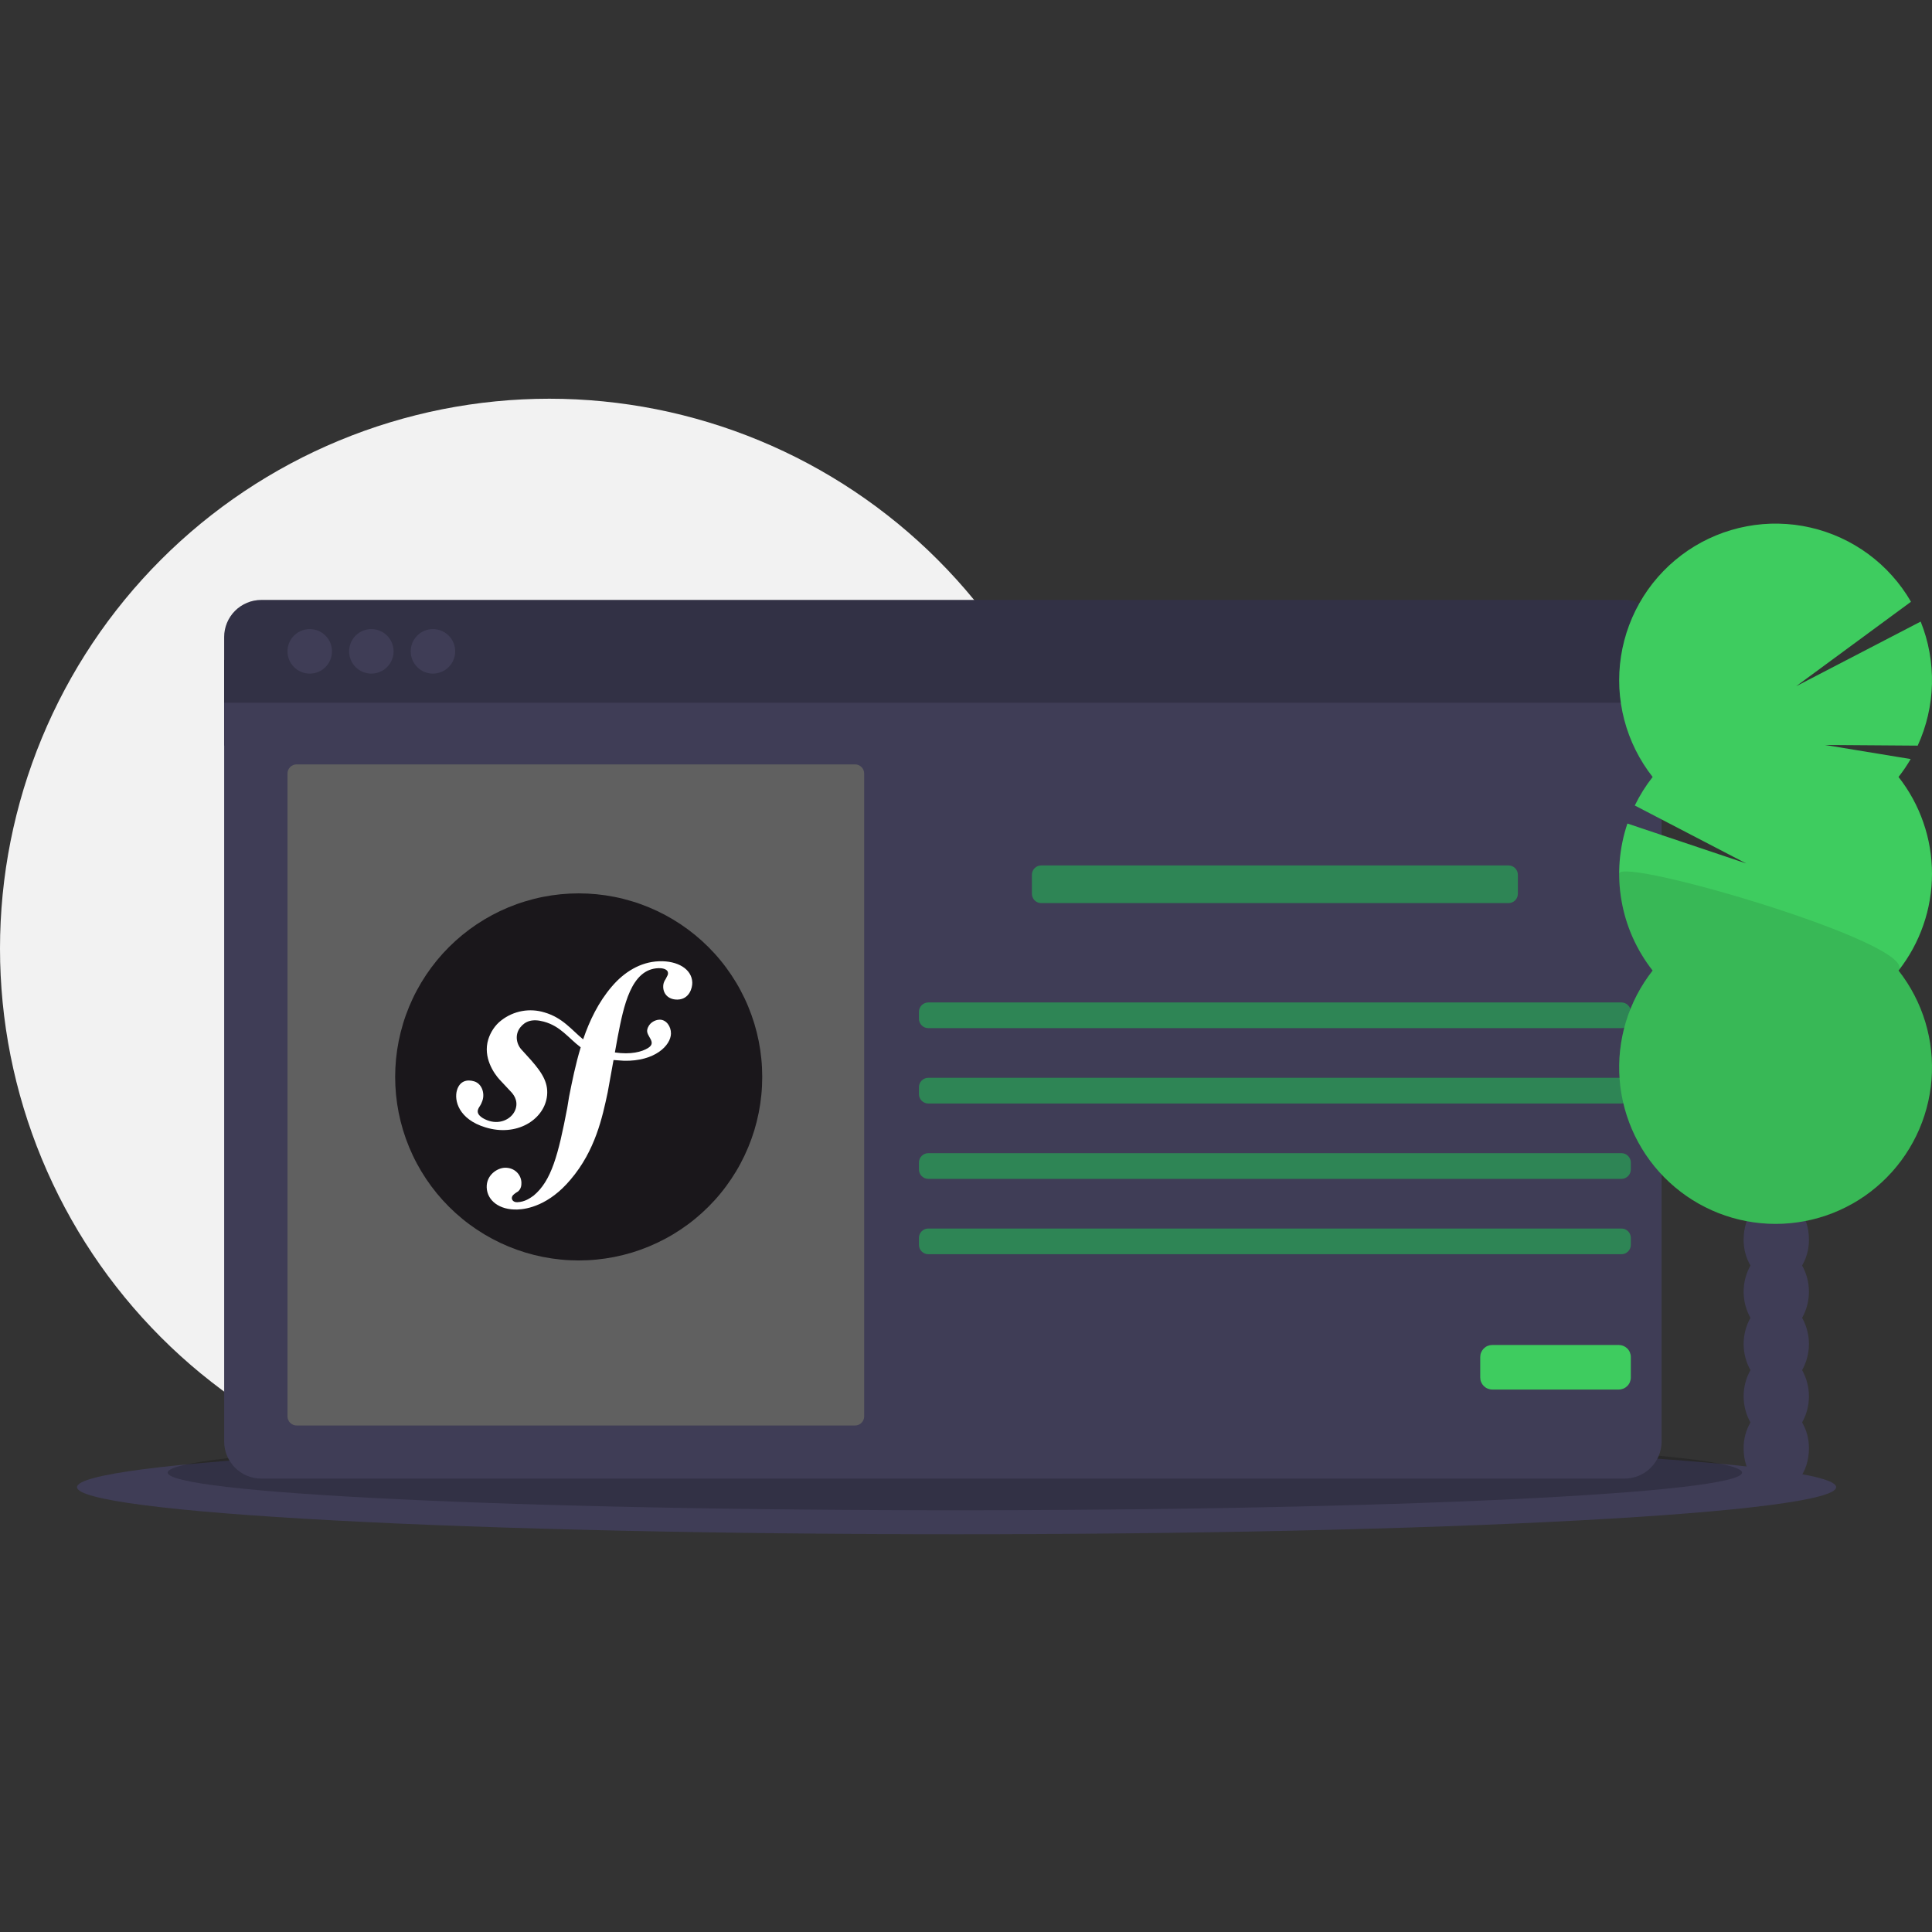 <svg xmlns="http://www.w3.org/2000/svg" xmlns:xlink="http://www.w3.org/1999/xlink" width="500" zoomAndPan="magnify" viewBox="0 0 375 375" height="500" preserveAspectRatio="xMidYMid meet" version="1.0"><rect x="0" y="0" width="375" height="375" fill="#333333" stroke="none"/><defs><clipPath id="2303608e56"><path d="M 0 77.344 L 214 77.344 L 214 291 L 0 291 Z M 0 77.344 " clip-rule="nonzero"/></clipPath><clipPath id="4dbca0c1b8"><path d="M 14 279 L 357 279 L 357 297.844 L 14 297.844 Z M 14 279 " clip-rule="nonzero"/></clipPath><clipPath id="f2db08793d"><path d="M 62.238 163.504 L 162.328 163.504 L 162.328 254.465 L 62.238 254.465 Z M 62.238 163.504 " clip-rule="nonzero"/></clipPath><clipPath id="9e694a6cdc"><path d="M 76.699 173.402 L 147.949 173.402 L 147.949 244.652 L 76.699 244.652 Z M 76.699 173.402 " clip-rule="nonzero"/></clipPath></defs><g clip-path="url(#2303608e56)"><path fill="#f2f2f2" d="M 213.242 184.102 C 213.242 185.848 213.199 187.594 213.113 189.34 C 213.027 191.082 212.898 192.824 212.727 194.562 C 212.559 196.301 212.344 198.035 212.086 199.762 C 211.832 201.488 211.535 203.207 211.191 204.922 C 210.852 206.633 210.469 208.336 210.047 210.031 C 209.621 211.727 209.156 213.41 208.652 215.078 C 208.145 216.75 207.598 218.41 207.008 220.055 C 206.422 221.699 205.793 223.328 205.125 224.941 C 204.457 226.555 203.75 228.148 203.004 229.727 C 202.258 231.309 201.477 232.867 200.652 234.406 C 199.828 235.945 198.969 237.465 198.074 238.965 C 197.176 240.461 196.242 241.938 195.273 243.391 C 194.305 244.84 193.301 246.27 192.258 247.672 C 191.219 249.074 190.148 250.449 189.039 251.801 C 187.934 253.148 186.793 254.473 185.621 255.766 C 184.449 257.059 183.246 258.324 182.012 259.559 C 180.781 260.793 179.516 262 178.223 263.172 C 176.93 264.344 175.609 265.484 174.262 266.594 C 172.91 267.699 171.535 268.773 170.137 269.816 C 168.734 270.855 167.309 271.859 165.855 272.832 C 164.406 273.801 162.934 274.734 161.434 275.633 C 159.938 276.531 158.422 277.391 156.883 278.215 C 155.344 279.039 153.785 279.824 152.207 280.57 C 150.629 281.316 149.035 282.023 147.422 282.691 C 145.812 283.359 144.184 283.988 142.539 284.578 C 140.898 285.164 139.242 285.711 137.57 286.219 C 135.902 286.727 134.219 287.191 132.527 287.617 C 130.836 288.043 129.133 288.422 127.422 288.766 C 125.711 289.105 123.992 289.402 122.266 289.66 C 120.539 289.918 118.809 290.129 117.07 290.301 C 115.336 290.473 113.594 290.602 111.852 290.688 C 110.109 290.773 108.367 290.816 106.621 290.816 C 104.875 290.816 103.133 290.773 101.391 290.688 C 99.645 290.602 97.906 290.473 96.172 290.301 C 94.434 290.129 92.703 289.918 90.977 289.66 C 89.25 289.402 87.531 289.105 85.82 288.766 C 84.109 288.422 82.406 288.043 80.715 287.617 C 79.023 287.191 77.34 286.727 75.672 286.219 C 74 285.711 72.344 285.164 70.703 284.578 C 69.059 283.988 67.43 283.359 65.82 282.691 C 64.207 282.023 62.613 281.316 61.035 280.57 C 59.457 279.824 57.898 279.039 56.359 278.215 C 54.82 277.391 53.305 276.531 51.809 275.633 C 50.309 274.734 48.836 273.801 47.387 272.832 C 45.934 271.859 44.508 270.855 43.105 269.816 C 41.707 268.773 40.332 267.699 38.98 266.594 C 37.633 265.484 36.312 264.344 35.02 263.172 C 33.727 262 32.461 260.793 31.23 259.559 C 29.996 258.324 28.793 257.059 27.621 255.766 C 26.449 254.473 25.309 253.148 24.203 251.801 C 23.094 250.449 22.023 249.074 20.98 247.672 C 19.941 246.27 18.938 244.84 17.969 243.391 C 17 241.938 16.066 240.461 15.168 238.965 C 14.273 237.465 13.414 235.945 12.59 234.406 C 11.766 232.867 10.984 231.309 10.238 229.727 C 9.492 228.148 8.785 226.555 8.117 224.941 C 7.449 223.328 6.82 221.699 6.234 220.055 C 5.645 218.41 5.098 216.75 4.59 215.078 C 4.086 213.41 3.621 211.727 3.195 210.031 C 2.77 208.336 2.391 206.633 2.047 204.922 C 1.707 203.207 1.41 201.488 1.152 199.762 C 0.898 198.035 0.684 196.301 0.512 194.562 C 0.344 192.824 0.215 191.082 0.129 189.34 C 0.043 187.594 0 185.848 0 184.102 C 0 182.355 0.043 180.613 0.129 178.867 C 0.215 177.121 0.344 175.383 0.512 173.645 C 0.684 171.906 0.898 170.172 1.152 168.445 C 1.41 166.719 1.707 164.996 2.047 163.285 C 2.391 161.57 2.77 159.867 3.195 158.176 C 3.621 156.48 4.086 154.797 4.59 153.125 C 5.098 151.457 5.645 149.797 6.234 148.152 C 6.82 146.508 7.449 144.879 8.117 143.266 C 8.785 141.652 9.492 140.059 10.238 138.477 C 10.984 136.898 11.766 135.34 12.59 133.801 C 13.414 132.258 14.273 130.742 15.168 129.242 C 16.066 127.746 17 126.27 17.969 124.816 C 18.938 123.367 19.941 121.938 20.98 120.535 C 22.023 119.133 23.094 117.758 24.203 116.406 C 25.309 115.055 26.449 113.734 27.621 112.441 C 28.793 111.145 29.996 109.883 31.23 108.648 C 32.461 107.41 33.727 106.207 35.02 105.035 C 36.312 103.863 37.633 102.723 38.98 101.613 C 40.332 100.508 41.707 99.434 43.105 98.391 C 44.508 97.352 45.934 96.348 47.387 95.375 C 48.836 94.406 50.309 93.473 51.809 92.574 C 53.305 91.676 54.82 90.816 56.359 89.992 C 57.898 89.168 59.457 88.383 61.035 87.637 C 62.613 86.891 64.207 86.184 65.82 85.516 C 67.43 84.848 69.059 84.219 70.703 83.629 C 72.344 83.043 74 82.492 75.672 81.988 C 77.34 81.48 79.023 81.016 80.715 80.59 C 82.406 80.164 84.109 79.781 85.82 79.441 C 87.531 79.102 89.25 78.805 90.977 78.547 C 92.703 78.289 94.434 78.078 96.172 77.906 C 97.906 77.734 99.645 77.605 101.391 77.52 C 103.133 77.434 104.875 77.391 106.621 77.391 C 108.367 77.391 110.109 77.434 111.852 77.52 C 113.594 77.605 115.336 77.734 117.07 77.906 C 118.809 78.078 120.539 78.289 122.266 78.547 C 123.992 78.805 125.711 79.102 127.422 79.441 C 129.133 79.781 130.836 80.164 132.527 80.59 C 134.219 81.016 135.902 81.48 137.57 81.988 C 139.242 82.492 140.898 83.043 142.539 83.629 C 144.184 84.219 145.812 84.848 147.422 85.516 C 149.035 86.184 150.629 86.891 152.207 87.637 C 153.785 88.383 155.344 89.168 156.883 89.992 C 158.422 90.816 159.938 91.676 161.434 92.574 C 162.934 93.473 164.406 94.406 165.855 95.375 C 167.309 96.348 168.734 97.352 170.137 98.391 C 171.535 99.434 172.91 100.508 174.262 101.613 C 175.609 102.723 176.93 103.863 178.223 105.035 C 179.516 106.207 180.781 107.41 182.012 108.648 C 183.246 109.883 184.449 111.145 185.621 112.441 C 186.793 113.734 187.934 115.055 189.039 116.406 C 190.148 117.758 191.219 119.133 192.258 120.535 C 193.301 121.938 194.305 123.367 195.273 124.816 C 196.242 126.27 197.176 127.746 198.074 129.242 C 198.969 130.742 199.828 132.258 200.652 133.801 C 201.477 135.34 202.258 136.898 203.004 138.477 C 203.75 140.059 204.457 141.652 205.125 143.266 C 205.793 144.879 206.422 146.508 207.008 148.152 C 207.598 149.797 208.145 151.457 208.652 153.125 C 209.156 154.797 209.621 156.48 210.047 158.176 C 210.469 159.867 210.852 161.57 211.191 163.285 C 211.535 164.996 211.832 166.719 212.086 168.445 C 212.344 170.172 212.559 171.906 212.727 173.645 C 212.898 175.383 213.027 177.121 213.113 178.867 C 213.199 180.613 213.242 182.355 213.242 184.102 Z M 213.242 184.102 " fill-opacity="1" fill-rule="nonzero"/></g><g clip-path="url(#4dbca0c1b8)"><path fill="#3f3d56" d="M 356.398 288.652 C 356.398 288.805 356.332 288.953 356.195 289.102 C 356.059 289.254 355.852 289.402 355.578 289.551 C 355.305 289.699 354.961 289.848 354.551 289.996 C 354.141 290.145 353.664 290.289 353.117 290.438 C 352.574 290.586 351.961 290.73 351.281 290.875 C 350.605 291.02 349.859 291.164 349.047 291.309 C 348.238 291.449 347.359 291.594 346.418 291.734 C 345.477 291.875 344.473 292.016 343.402 292.152 C 342.336 292.289 341.203 292.426 340.008 292.562 C 338.812 292.699 337.559 292.832 336.242 292.965 C 334.922 293.094 333.547 293.227 332.109 293.355 C 330.672 293.48 329.18 293.609 327.625 293.734 C 326.074 293.855 324.465 293.98 322.801 294.102 C 321.137 294.219 319.418 294.336 317.645 294.453 C 315.875 294.57 314.051 294.684 312.172 294.793 C 310.297 294.902 308.371 295.012 306.395 295.117 C 304.418 295.223 302.395 295.328 300.324 295.426 C 298.254 295.527 296.141 295.625 293.98 295.723 C 291.82 295.816 289.617 295.906 287.375 295.996 C 285.129 296.086 282.848 296.172 280.523 296.254 C 278.199 296.34 275.84 296.418 273.445 296.496 C 271.047 296.57 268.617 296.645 266.152 296.715 C 263.688 296.785 261.195 296.855 258.668 296.918 C 256.141 296.98 253.59 297.043 251.008 297.102 C 248.426 297.156 245.82 297.211 243.188 297.262 C 240.559 297.312 237.906 297.359 235.23 297.402 C 232.559 297.445 229.867 297.484 227.156 297.523 C 224.445 297.559 221.719 297.59 218.98 297.621 C 216.238 297.648 213.488 297.676 210.723 297.695 C 207.961 297.719 205.188 297.738 202.406 297.75 C 199.625 297.766 196.84 297.777 194.051 297.785 C 191.258 297.793 188.469 297.797 185.672 297.797 C 182.879 297.797 180.086 297.793 177.297 297.785 C 174.504 297.777 171.719 297.766 168.938 297.75 C 166.16 297.738 163.387 297.719 160.621 297.695 C 157.859 297.676 155.105 297.648 152.367 297.621 C 149.625 297.59 146.898 297.559 144.191 297.523 C 141.48 297.484 138.789 297.445 136.113 297.402 C 133.441 297.359 130.789 297.312 128.156 297.262 C 125.527 297.211 122.922 297.156 120.34 297.102 C 117.758 297.043 115.203 296.98 112.68 296.918 C 110.152 296.855 107.656 296.785 105.191 296.715 C 102.73 296.645 100.301 296.57 97.902 296.496 C 95.504 296.418 93.145 296.34 90.824 296.254 C 88.5 296.172 86.215 296.086 83.973 295.996 C 81.727 295.906 79.523 295.816 77.367 295.723 C 75.207 295.625 73.09 295.527 71.02 295.426 C 68.949 295.328 66.926 295.223 64.953 295.117 C 62.977 295.012 61.051 294.902 59.172 294.793 C 57.297 294.684 55.473 294.57 53.699 294.453 C 51.926 294.336 50.207 294.219 48.543 294.102 C 46.879 293.98 45.273 293.855 43.719 293.734 C 42.168 293.609 40.672 293.48 39.234 293.355 C 37.801 293.227 36.422 293.094 35.105 292.965 C 33.789 292.832 32.531 292.699 31.34 292.562 C 30.145 292.426 29.012 292.289 27.941 292.152 C 26.875 292.016 25.867 291.875 24.926 291.734 C 23.984 291.594 23.109 291.449 22.297 291.309 C 21.488 291.164 20.742 291.02 20.062 290.875 C 19.383 290.73 18.773 290.586 18.227 290.438 C 17.684 290.289 17.203 290.145 16.793 289.996 C 16.383 289.848 16.043 289.699 15.77 289.551 C 15.496 289.402 15.289 289.254 15.152 289.102 C 15.016 288.953 14.945 288.805 14.945 288.652 C 14.945 288.504 15.016 288.355 15.152 288.207 C 15.289 288.055 15.496 287.906 15.77 287.758 C 16.043 287.609 16.383 287.461 16.793 287.312 C 17.203 287.164 17.684 287.016 18.227 286.871 C 18.773 286.723 19.383 286.578 20.062 286.434 C 20.742 286.289 21.488 286.145 22.297 286 C 23.109 285.855 23.984 285.715 24.926 285.574 C 25.867 285.434 26.875 285.293 27.941 285.156 C 29.012 285.016 30.145 284.879 31.34 284.746 C 32.531 284.609 33.789 284.477 35.105 284.344 C 36.422 284.211 37.801 284.082 39.234 283.953 C 40.672 283.824 42.168 283.699 43.719 283.574 C 45.273 283.449 46.879 283.328 48.543 283.207 C 50.207 283.09 51.926 282.969 53.699 282.855 C 55.473 282.738 57.297 282.625 59.172 282.516 C 61.051 282.402 62.977 282.297 64.953 282.191 C 66.926 282.082 68.949 281.98 71.02 281.879 C 73.09 281.781 75.207 281.684 77.367 281.586 C 79.523 281.492 81.727 281.398 83.973 281.312 C 86.215 281.223 88.5 281.137 90.824 281.051 C 93.145 280.969 95.504 280.891 97.902 280.812 C 100.297 280.734 102.73 280.66 105.191 280.59 C 107.656 280.52 110.152 280.453 112.68 280.391 C 115.203 280.324 117.758 280.266 120.34 280.207 C 122.922 280.152 125.527 280.098 128.156 280.047 C 130.789 279.996 133.441 279.949 136.113 279.906 C 138.789 279.863 141.48 279.824 144.191 279.785 C 146.898 279.75 149.625 279.719 152.367 279.688 C 155.105 279.66 157.859 279.633 160.621 279.609 C 163.387 279.59 166.16 279.57 168.938 279.555 C 171.719 279.543 174.504 279.531 177.297 279.523 C 180.086 279.516 182.879 279.512 185.672 279.512 C 188.469 279.512 191.258 279.516 194.051 279.523 C 196.84 279.531 199.625 279.543 202.406 279.555 C 205.188 279.57 207.961 279.59 210.723 279.609 C 213.488 279.633 216.238 279.66 218.98 279.688 C 221.719 279.719 224.445 279.75 227.156 279.785 C 229.867 279.824 232.559 279.863 235.23 279.906 C 237.906 279.949 240.559 279.996 243.188 280.047 C 245.82 280.098 248.426 280.152 251.008 280.207 C 253.59 280.266 256.141 280.324 258.668 280.391 C 261.195 280.453 263.688 280.52 266.152 280.59 C 268.617 280.66 271.047 280.734 273.445 280.812 C 275.84 280.891 278.199 280.969 280.523 281.051 C 282.848 281.137 285.129 281.223 287.375 281.312 C 289.617 281.398 291.82 281.492 293.98 281.586 C 296.141 281.684 298.254 281.781 300.324 281.879 C 302.395 281.98 304.418 282.082 306.395 282.191 C 308.371 282.297 310.297 282.402 312.172 282.516 C 314.051 282.625 315.875 282.738 317.645 282.855 C 319.418 282.969 321.137 283.09 322.801 283.207 C 324.465 283.328 326.074 283.449 327.625 283.574 C 329.18 283.699 330.672 283.824 332.109 283.953 C 333.547 284.082 334.922 284.211 336.242 284.344 C 337.559 284.477 338.812 284.609 340.008 284.746 C 341.203 284.879 342.336 285.016 343.402 285.156 C 344.473 285.293 345.477 285.434 346.418 285.574 C 347.359 285.715 348.238 285.855 349.047 286 C 349.859 286.145 350.605 286.289 351.281 286.434 C 351.961 286.578 352.574 286.723 353.117 286.871 C 353.664 287.016 354.141 287.164 354.551 287.312 C 354.961 287.461 355.305 287.609 355.578 287.758 C 355.852 287.906 356.059 288.055 356.195 288.207 C 356.332 288.355 356.398 288.504 356.398 288.652 Z M 356.398 288.652 " fill-opacity="1" fill-rule="nonzero"/></g><path fill="#000000" d="M 338.133 285.828 C 338.133 285.949 338.07 286.066 337.945 286.188 C 337.824 286.309 337.641 286.426 337.395 286.547 C 337.148 286.664 336.844 286.781 336.477 286.902 C 336.109 287.02 335.684 287.137 335.195 287.254 C 334.707 287.371 334.16 287.488 333.551 287.605 C 332.945 287.723 332.277 287.836 331.551 287.953 C 330.824 288.066 330.043 288.18 329.199 288.293 C 328.355 288.406 327.457 288.516 326.5 288.629 C 325.543 288.738 324.531 288.848 323.461 288.957 C 322.391 289.062 321.27 289.172 320.09 289.277 C 318.91 289.383 317.68 289.484 316.395 289.59 C 315.109 289.691 313.77 289.793 312.383 289.891 C 310.992 289.992 309.551 290.09 308.062 290.184 C 306.574 290.281 305.035 290.375 303.449 290.469 C 301.863 290.559 300.23 290.652 298.551 290.738 C 296.871 290.828 295.148 290.914 293.379 291 C 291.613 291.086 289.801 291.168 287.949 291.246 C 286.098 291.328 284.203 291.406 282.27 291.48 C 280.336 291.559 278.367 291.633 276.359 291.703 C 274.348 291.773 272.305 291.844 270.227 291.91 C 268.148 291.977 266.035 292.039 263.891 292.102 C 261.746 292.164 259.57 292.223 257.367 292.277 C 255.16 292.336 252.926 292.387 250.668 292.441 C 248.406 292.492 246.121 292.539 243.812 292.586 C 241.5 292.633 239.168 292.676 236.812 292.715 C 234.461 292.754 232.086 292.793 229.695 292.828 C 227.301 292.863 224.891 292.895 222.465 292.922 C 220.039 292.953 217.602 292.977 215.148 293 C 212.695 293.023 210.234 293.047 207.762 293.062 C 205.285 293.082 202.805 293.094 200.316 293.105 C 197.828 293.117 195.336 293.129 192.84 293.133 C 190.34 293.141 187.84 293.141 185.34 293.141 C 182.84 293.141 180.34 293.141 177.844 293.133 C 175.348 293.129 172.852 293.117 170.363 293.105 C 167.875 293.094 165.395 293.082 162.922 293.062 C 160.449 293.047 157.984 293.023 155.531 293 C 153.082 292.977 150.641 292.953 148.215 292.922 C 145.789 292.895 143.383 292.863 140.988 292.828 C 138.594 292.793 136.223 292.754 133.867 292.715 C 131.512 292.676 129.18 292.633 126.871 292.586 C 124.562 292.539 122.273 292.492 120.016 292.441 C 117.754 292.387 115.523 292.336 113.316 292.277 C 111.109 292.223 108.938 292.164 106.793 292.102 C 104.645 292.039 102.535 291.977 100.457 291.91 C 98.375 291.844 96.332 291.773 94.324 291.703 C 92.316 291.633 90.344 291.559 88.41 291.48 C 86.48 291.406 84.586 291.328 82.734 291.246 C 80.879 291.168 79.07 291.086 77.301 291 C 75.535 290.914 73.809 290.828 72.133 290.738 C 70.453 290.652 68.82 290.559 67.234 290.469 C 65.645 290.375 64.109 290.281 62.617 290.184 C 61.129 290.09 59.691 289.992 58.301 289.891 C 56.91 289.793 55.574 289.691 54.289 289.59 C 53.004 289.484 51.77 289.383 50.594 289.277 C 49.414 289.172 48.289 289.062 47.219 288.957 C 46.152 288.848 45.137 288.738 44.18 288.629 C 43.223 288.516 42.324 288.406 41.48 288.293 C 40.641 288.18 39.855 288.066 39.129 287.953 C 38.402 287.836 37.738 287.723 37.129 287.605 C 36.523 287.488 35.973 287.371 35.488 287.254 C 35 287.137 34.57 287.02 34.203 286.902 C 33.836 286.781 33.531 286.664 33.285 286.547 C 33.043 286.426 32.859 286.309 32.734 286.188 C 32.613 286.066 32.551 285.949 32.551 285.828 C 32.551 285.707 32.613 285.59 32.734 285.469 C 32.859 285.352 33.043 285.23 33.285 285.113 C 33.531 284.992 33.836 284.875 34.203 284.754 C 34.57 284.637 35 284.52 35.488 284.402 C 35.973 284.285 36.523 284.168 37.129 284.051 C 37.738 283.934 38.402 283.82 39.129 283.707 C 39.855 283.59 40.641 283.477 41.48 283.363 C 42.324 283.25 43.223 283.141 44.18 283.031 C 45.137 282.918 46.152 282.809 47.219 282.703 C 48.289 282.594 49.414 282.484 50.594 282.379 C 51.77 282.273 53.004 282.172 54.289 282.066 C 55.574 281.965 56.91 281.863 58.301 281.766 C 59.691 281.664 61.129 281.566 62.617 281.473 C 64.109 281.375 65.645 281.281 67.234 281.188 C 68.82 281.098 70.453 281.004 72.133 280.918 C 73.809 280.828 75.535 280.742 77.301 280.656 C 79.07 280.57 80.879 280.488 82.734 280.41 C 84.586 280.328 86.48 280.25 88.41 280.176 C 90.344 280.098 92.316 280.023 94.324 279.953 C 96.332 279.883 98.375 279.812 100.457 279.746 C 102.535 279.68 104.645 279.617 106.793 279.555 C 108.938 279.492 111.109 279.434 113.316 279.379 C 115.523 279.32 117.754 279.27 120.016 279.219 C 122.273 279.164 124.562 279.117 126.871 279.07 C 129.18 279.027 131.512 278.984 133.867 278.941 C 136.223 278.902 138.594 278.863 140.988 278.828 C 143.383 278.793 145.789 278.762 148.215 278.734 C 150.641 278.703 153.082 278.68 155.531 278.656 C 157.984 278.633 160.449 278.613 162.922 278.594 C 165.395 278.578 167.875 278.562 170.363 278.551 C 172.852 278.539 175.348 278.531 177.844 278.523 C 180.34 278.52 182.84 278.516 185.34 278.516 C 187.84 278.516 190.34 278.52 192.84 278.523 C 195.336 278.531 197.828 278.539 200.316 278.551 C 202.805 278.562 205.285 278.578 207.762 278.594 C 210.234 278.613 212.695 278.633 215.148 278.656 C 217.602 278.68 220.039 278.703 222.465 278.734 C 224.891 278.762 227.301 278.793 229.695 278.828 C 232.086 278.863 234.461 278.902 236.812 278.941 C 239.168 278.984 241.5 279.027 243.812 279.07 C 246.121 279.117 248.406 279.164 250.668 279.219 C 252.926 279.27 255.16 279.32 257.367 279.379 C 259.57 279.434 261.746 279.492 263.891 279.555 C 266.035 279.617 268.148 279.68 270.227 279.746 C 272.305 279.812 274.348 279.883 276.359 279.953 C 278.367 280.023 280.336 280.098 282.27 280.176 C 284.203 280.25 286.098 280.328 287.949 280.41 C 289.801 280.488 291.613 280.57 293.379 280.656 C 295.148 280.742 296.871 280.828 298.551 280.918 C 300.23 281.004 301.863 281.098 303.449 281.188 C 305.035 281.281 306.574 281.375 308.062 281.473 C 309.551 281.566 310.992 281.664 312.383 281.766 C 313.77 281.863 315.109 281.965 316.395 282.066 C 317.68 282.172 318.91 282.273 320.09 282.379 C 321.27 282.484 322.391 282.594 323.461 282.703 C 324.531 282.809 325.543 282.918 326.5 283.031 C 327.457 283.141 328.355 283.25 329.199 283.363 C 330.043 283.477 330.824 283.59 331.551 283.707 C 332.277 283.82 332.945 283.934 333.551 284.051 C 334.16 284.168 334.707 284.285 335.195 284.402 C 335.684 284.52 336.109 284.637 336.477 284.754 C 336.844 284.875 337.148 284.992 337.395 285.113 C 337.641 285.23 337.824 285.352 337.945 285.469 C 338.07 285.59 338.133 285.707 338.133 285.828 Z M 338.133 285.828 " fill-opacity="0.2" fill-rule="nonzero"/><path fill="#3f3d56" d="M 43.512 128.086 L 322.52 128.086 L 322.52 144.711 L 43.512 144.711 Z M 43.512 128.086 " fill-opacity="1" fill-rule="nonzero"/><path fill="#3f3d56" d="M 43.512 279.789 C 43.512 280.262 43.559 280.73 43.648 281.191 C 43.742 281.656 43.879 282.109 44.059 282.543 C 44.242 282.98 44.461 283.398 44.727 283.789 C 44.988 284.184 45.285 284.547 45.621 284.883 C 45.953 285.215 46.316 285.516 46.711 285.777 C 47.105 286.039 47.52 286.262 47.957 286.445 C 48.391 286.625 48.844 286.762 49.305 286.852 C 49.77 286.945 50.238 286.992 50.711 286.992 L 315.32 286.992 C 315.793 286.992 316.262 286.945 316.727 286.852 C 317.191 286.762 317.641 286.625 318.078 286.445 C 318.512 286.262 318.93 286.039 319.32 285.777 C 319.715 285.516 320.078 285.215 320.41 284.883 C 320.746 284.547 321.043 284.184 321.309 283.789 C 321.57 283.398 321.793 282.98 321.973 282.543 C 322.152 282.109 322.289 281.656 322.383 281.191 C 322.473 280.73 322.52 280.262 322.52 279.789 L 322.52 136.398 L 43.512 136.398 Z M 43.512 279.789 " fill-opacity="1" fill-rule="nonzero"/><path fill="#3f3d56" d="M 315.32 116.453 L 50.711 116.453 C 50.238 116.453 49.77 116.5 49.305 116.59 C 48.844 116.684 48.391 116.82 47.957 117 C 47.52 117.184 47.105 117.402 46.711 117.668 C 46.316 117.93 45.953 118.227 45.621 118.562 C 45.285 118.898 44.988 119.262 44.727 119.652 C 44.461 120.047 44.242 120.461 44.059 120.898 C 43.879 121.336 43.742 121.789 43.648 122.25 C 43.559 122.715 43.512 123.184 43.512 123.656 L 43.512 136.398 L 322.52 136.398 L 322.52 123.656 C 322.52 123.184 322.473 122.715 322.383 122.25 C 322.289 121.789 322.152 121.336 321.973 120.898 C 321.793 120.461 321.57 120.047 321.309 119.652 C 321.043 119.262 320.746 118.898 320.41 118.562 C 320.078 118.227 319.715 117.93 319.32 117.668 C 318.93 117.402 318.512 117.184 318.078 117 C 317.641 116.82 317.191 116.684 316.727 116.59 C 316.262 116.5 315.793 116.453 315.32 116.453 Z M 315.32 116.453 " fill-opacity="1" fill-rule="nonzero"/><path fill="#000000" d="M 315.32 116.453 L 50.711 116.453 C 50.238 116.453 49.77 116.5 49.305 116.59 C 48.844 116.684 48.391 116.82 47.957 117 C 47.52 117.184 47.105 117.402 46.711 117.668 C 46.316 117.93 45.953 118.227 45.621 118.562 C 45.285 118.898 44.988 119.262 44.727 119.652 C 44.461 120.047 44.242 120.461 44.059 120.898 C 43.879 121.336 43.742 121.789 43.648 122.25 C 43.559 122.715 43.512 123.184 43.512 123.656 L 43.512 136.398 L 322.52 136.398 L 322.52 123.656 C 322.52 123.184 322.473 122.715 322.383 122.25 C 322.289 121.789 322.152 121.336 321.973 120.898 C 321.793 120.461 321.57 120.047 321.309 119.652 C 321.043 119.262 320.746 118.898 320.41 118.562 C 320.078 118.227 319.715 117.93 319.32 117.668 C 318.93 117.402 318.512 117.184 318.078 117 C 317.641 116.82 317.191 116.684 316.727 116.59 C 316.262 116.5 315.793 116.453 315.32 116.453 Z M 315.32 116.453 " fill-opacity="0.2" fill-rule="nonzero"/><path fill="#3f3d56" d="M 64.438 126.426 C 64.438 126.711 64.41 126.992 64.355 127.27 C 64.301 127.547 64.219 127.816 64.109 128.078 C 64 128.34 63.867 128.59 63.711 128.828 C 63.551 129.062 63.375 129.281 63.172 129.48 C 62.973 129.684 62.754 129.863 62.52 130.02 C 62.281 130.176 62.035 130.309 61.773 130.418 C 61.512 130.527 61.238 130.609 60.961 130.664 C 60.684 130.719 60.402 130.746 60.121 130.746 C 59.836 130.746 59.555 130.719 59.277 130.664 C 59 130.609 58.73 130.527 58.469 130.418 C 58.207 130.309 57.957 130.176 57.719 130.02 C 57.484 129.863 57.266 129.684 57.066 129.48 C 56.867 129.281 56.688 129.062 56.531 128.828 C 56.371 128.59 56.238 128.34 56.129 128.078 C 56.023 127.816 55.941 127.547 55.883 127.27 C 55.828 126.992 55.801 126.711 55.801 126.426 C 55.801 126.141 55.828 125.859 55.883 125.582 C 55.941 125.305 56.023 125.035 56.129 124.773 C 56.238 124.508 56.371 124.262 56.531 124.023 C 56.688 123.789 56.867 123.57 57.066 123.371 C 57.266 123.168 57.484 122.988 57.719 122.832 C 57.957 122.676 58.207 122.543 58.469 122.434 C 58.73 122.324 59 122.242 59.277 122.188 C 59.555 122.133 59.836 122.105 60.121 122.105 C 60.402 122.105 60.684 122.133 60.961 122.188 C 61.238 122.242 61.512 122.324 61.773 122.434 C 62.035 122.543 62.281 122.676 62.52 122.832 C 62.754 122.988 62.973 123.168 63.172 123.371 C 63.375 123.57 63.551 123.789 63.711 124.023 C 63.867 124.262 64 124.508 64.109 124.773 C 64.219 125.035 64.301 125.305 64.355 125.582 C 64.41 125.859 64.438 126.141 64.438 126.426 Z M 64.438 126.426 " fill-opacity="1" fill-rule="nonzero"/><path fill="#3f3d56" d="M 76.395 126.426 C 76.395 126.711 76.367 126.992 76.312 127.27 C 76.258 127.547 76.176 127.816 76.066 128.078 C 75.957 128.34 75.824 128.59 75.668 128.828 C 75.512 129.062 75.332 129.281 75.129 129.48 C 74.93 129.684 74.711 129.863 74.477 130.02 C 74.242 130.176 73.992 130.309 73.73 130.418 C 73.469 130.527 73.199 130.609 72.918 130.664 C 72.641 130.719 72.359 130.746 72.078 130.746 C 71.793 130.746 71.512 130.719 71.234 130.664 C 70.957 130.609 70.688 130.527 70.426 130.418 C 70.164 130.309 69.914 130.176 69.68 130.02 C 69.441 129.863 69.223 129.684 69.023 129.48 C 68.824 129.281 68.645 129.062 68.488 128.828 C 68.328 128.59 68.195 128.34 68.086 128.078 C 67.98 127.816 67.898 127.547 67.844 127.27 C 67.785 126.992 67.758 126.711 67.758 126.426 C 67.758 126.141 67.785 125.859 67.844 125.582 C 67.898 125.305 67.98 125.035 68.086 124.773 C 68.195 124.508 68.328 124.262 68.488 124.023 C 68.645 123.789 68.824 123.57 69.023 123.371 C 69.223 123.168 69.441 122.988 69.68 122.832 C 69.914 122.676 70.164 122.543 70.426 122.434 C 70.688 122.324 70.957 122.242 71.234 122.188 C 71.512 122.133 71.793 122.105 72.078 122.105 C 72.359 122.105 72.641 122.133 72.918 122.188 C 73.199 122.242 73.469 122.324 73.73 122.434 C 73.992 122.543 74.242 122.676 74.477 122.832 C 74.711 122.988 74.93 123.168 75.129 123.371 C 75.332 123.57 75.512 123.789 75.668 124.023 C 75.824 124.262 75.957 124.508 76.066 124.773 C 76.176 125.035 76.258 125.305 76.312 125.582 C 76.367 125.859 76.395 126.141 76.395 126.426 Z M 76.395 126.426 " fill-opacity="1" fill-rule="nonzero"/><path fill="#3f3d56" d="M 88.352 126.426 C 88.352 126.711 88.324 126.992 88.27 127.27 C 88.215 127.547 88.133 127.816 88.023 128.078 C 87.914 128.34 87.781 128.59 87.625 128.828 C 87.469 129.062 87.289 129.281 87.086 129.48 C 86.887 129.684 86.668 129.863 86.434 130.02 C 86.199 130.176 85.949 130.309 85.688 130.418 C 85.426 130.527 85.156 130.609 84.875 130.664 C 84.598 130.719 84.316 130.746 84.035 130.746 C 83.75 130.746 83.469 130.719 83.191 130.664 C 82.914 130.609 82.645 130.527 82.383 130.418 C 82.121 130.309 81.871 130.176 81.637 130.02 C 81.398 129.863 81.184 129.684 80.98 129.48 C 80.781 129.281 80.602 129.062 80.445 128.828 C 80.285 128.59 80.152 128.34 80.047 128.078 C 79.938 127.816 79.855 127.547 79.801 127.27 C 79.746 126.992 79.715 126.711 79.715 126.426 C 79.715 126.141 79.746 125.859 79.801 125.582 C 79.855 125.305 79.938 125.035 80.047 124.773 C 80.152 124.508 80.285 124.262 80.445 124.023 C 80.602 123.789 80.781 123.57 80.98 123.371 C 81.184 123.168 81.398 122.988 81.637 122.832 C 81.871 122.676 82.121 122.543 82.383 122.434 C 82.645 122.324 82.914 122.242 83.191 122.188 C 83.469 122.133 83.75 122.105 84.035 122.105 C 84.316 122.105 84.598 122.133 84.875 122.188 C 85.156 122.242 85.426 122.324 85.688 122.434 C 85.949 122.543 86.199 122.676 86.434 122.832 C 86.668 122.988 86.887 123.168 87.086 123.371 C 87.289 123.57 87.469 123.789 87.625 124.023 C 87.781 124.262 87.914 124.508 88.023 124.773 C 88.133 125.035 88.215 125.305 88.27 125.582 C 88.324 125.859 88.352 126.141 88.352 126.426 Z M 88.352 126.426 " fill-opacity="1" fill-rule="nonzero"/><path fill="#606060" d="M 57.574 148.367 L 165.965 148.367 C 166.199 148.367 166.426 148.41 166.645 148.5 C 166.859 148.59 167.051 148.719 167.219 148.887 C 167.383 149.051 167.512 149.242 167.602 149.461 C 167.691 149.68 167.738 149.906 167.738 150.141 L 167.738 274.914 C 167.738 275.148 167.691 275.375 167.602 275.59 C 167.512 275.809 167.383 276 167.219 276.168 C 167.051 276.332 166.859 276.461 166.645 276.551 C 166.426 276.641 166.199 276.688 165.965 276.688 L 57.574 276.688 C 57.34 276.688 57.113 276.641 56.895 276.551 C 56.68 276.461 56.488 276.332 56.32 276.168 C 56.156 276 56.027 275.809 55.938 275.59 C 55.848 275.375 55.801 275.148 55.801 274.914 L 55.801 150.141 C 55.801 149.906 55.848 149.68 55.938 149.461 C 56.027 149.242 56.156 149.051 56.32 148.887 C 56.488 148.719 56.68 148.59 56.895 148.5 C 57.113 148.41 57.34 148.367 57.574 148.367 Z M 57.574 148.367 " fill-opacity="1" fill-rule="nonzero"/><path fill="#2e8555" d="M 202.105 167.98 L 292.801 167.98 C 293.043 167.98 293.273 168.027 293.496 168.117 C 293.719 168.211 293.914 168.344 294.086 168.512 C 294.258 168.684 294.387 168.879 294.48 169.105 C 294.574 169.328 294.617 169.559 294.617 169.801 L 294.617 173.473 C 294.617 173.715 294.574 173.945 294.48 174.168 C 294.387 174.395 294.258 174.59 294.086 174.762 C 293.914 174.93 293.719 175.062 293.496 175.156 C 293.273 175.246 293.043 175.293 292.801 175.293 L 202.105 175.293 C 201.867 175.293 201.633 175.246 201.41 175.156 C 201.188 175.062 200.992 174.93 200.82 174.762 C 200.648 174.59 200.52 174.395 200.426 174.168 C 200.332 173.945 200.289 173.715 200.289 173.473 L 200.289 169.801 C 200.289 169.559 200.332 169.328 200.426 169.105 C 200.52 168.879 200.648 168.684 200.82 168.512 C 200.992 168.344 201.188 168.211 201.41 168.117 C 201.633 168.027 201.867 167.98 202.105 167.98 Z M 202.105 167.98 " fill-opacity="1" fill-rule="nonzero"/><path fill="#2e8555" d="M 180.184 194.574 L 314.723 194.574 C 314.965 194.574 315.195 194.621 315.418 194.715 C 315.641 194.805 315.836 194.938 316.008 195.109 C 316.18 195.277 316.309 195.477 316.402 195.699 C 316.496 195.922 316.543 196.152 316.543 196.395 L 316.543 197.742 C 316.543 197.98 316.496 198.215 316.402 198.438 C 316.309 198.66 316.18 198.859 316.008 199.027 C 315.836 199.199 315.641 199.332 315.418 199.422 C 315.195 199.516 314.965 199.562 314.723 199.562 L 180.184 199.562 C 179.945 199.562 179.711 199.516 179.488 199.422 C 179.266 199.332 179.07 199.199 178.898 199.027 C 178.727 198.859 178.598 198.66 178.504 198.438 C 178.41 198.215 178.367 197.98 178.367 197.742 L 178.367 196.395 C 178.367 196.152 178.41 195.922 178.504 195.699 C 178.598 195.477 178.727 195.277 178.898 195.109 C 179.07 194.938 179.266 194.805 179.488 194.715 C 179.711 194.621 179.945 194.574 180.184 194.574 Z M 180.184 194.574 " fill-opacity="1" fill-rule="nonzero"/><path fill="#2e8555" d="M 180.184 209.203 L 314.723 209.203 C 314.965 209.203 315.195 209.25 315.418 209.34 C 315.641 209.434 315.836 209.566 316.008 209.734 C 316.18 209.906 316.309 210.102 316.402 210.324 C 316.496 210.547 316.543 210.781 316.543 211.023 L 316.543 212.367 C 316.543 212.609 316.496 212.84 316.402 213.066 C 316.309 213.289 316.18 213.484 316.008 213.656 C 315.836 213.824 315.641 213.957 315.418 214.051 C 315.195 214.141 314.965 214.188 314.723 214.188 L 180.184 214.188 C 179.945 214.188 179.711 214.141 179.488 214.051 C 179.266 213.957 179.07 213.824 178.898 213.656 C 178.727 213.484 178.598 213.289 178.504 213.066 C 178.41 212.84 178.367 212.609 178.367 212.367 L 178.367 211.023 C 178.367 210.781 178.41 210.547 178.504 210.324 C 178.598 210.102 178.727 209.906 178.898 209.734 C 179.07 209.566 179.266 209.434 179.488 209.34 C 179.711 209.25 179.945 209.203 180.184 209.203 Z M 180.184 209.203 " fill-opacity="1" fill-rule="nonzero"/><path fill="#2e8555" d="M 180.184 223.828 L 314.723 223.828 C 314.965 223.828 315.195 223.875 315.418 223.969 C 315.641 224.059 315.836 224.191 316.008 224.363 C 316.18 224.531 316.309 224.73 316.402 224.953 C 316.496 225.176 316.543 225.406 316.543 225.648 L 316.543 226.996 C 316.543 227.238 316.496 227.469 316.402 227.691 C 316.309 227.914 316.18 228.113 316.008 228.281 C 315.836 228.453 315.641 228.586 315.418 228.676 C 315.195 228.77 314.965 228.816 314.723 228.816 L 180.184 228.816 C 179.945 228.816 179.711 228.77 179.488 228.676 C 179.266 228.586 179.07 228.453 178.898 228.281 C 178.727 228.113 178.598 227.914 178.504 227.691 C 178.41 227.469 178.367 227.238 178.367 226.996 L 178.367 225.648 C 178.367 225.406 178.41 225.176 178.504 224.953 C 178.598 224.73 178.727 224.531 178.898 224.363 C 179.07 224.191 179.266 224.059 179.488 223.969 C 179.711 223.875 179.945 223.828 180.184 223.828 Z M 180.184 223.828 " fill-opacity="1" fill-rule="nonzero"/><path fill="#2e8555" d="M 180.184 238.457 L 314.723 238.457 C 314.965 238.457 315.195 238.504 315.418 238.594 C 315.641 238.688 315.836 238.82 316.008 238.988 C 316.18 239.16 316.309 239.355 316.402 239.578 C 316.496 239.805 316.543 240.035 316.543 240.277 L 316.543 241.621 C 316.543 241.863 316.496 242.098 316.402 242.32 C 316.309 242.543 316.18 242.738 316.008 242.91 C 315.836 243.082 315.641 243.211 315.418 243.305 C 315.195 243.398 314.965 243.441 314.723 243.441 L 180.184 243.441 C 179.945 243.441 179.711 243.398 179.488 243.305 C 179.266 243.211 179.07 243.082 178.898 242.91 C 178.727 242.738 178.598 242.543 178.504 242.32 C 178.41 242.098 178.367 241.863 178.367 241.621 L 178.367 240.277 C 178.367 240.035 178.41 239.805 178.504 239.578 C 178.598 239.355 178.727 239.16 178.898 238.988 C 179.07 238.82 179.266 238.688 179.488 238.594 C 179.711 238.504 179.945 238.457 180.184 238.457 Z M 180.184 238.457 " fill-opacity="1" fill-rule="nonzero"/><path fill="#3ecc5f" d="M 289.645 261.062 L 314.207 261.062 C 314.516 261.062 314.812 261.121 315.102 261.238 C 315.387 261.359 315.637 261.527 315.859 261.746 C 316.078 261.965 316.246 262.219 316.363 262.504 C 316.48 262.789 316.543 263.09 316.543 263.398 L 316.543 267.367 C 316.543 267.68 316.48 267.977 316.363 268.262 C 316.246 268.551 316.078 268.801 315.859 269.02 C 315.637 269.238 315.387 269.41 315.102 269.527 C 314.812 269.645 314.516 269.707 314.207 269.707 L 289.645 269.707 C 289.336 269.707 289.039 269.645 288.754 269.527 C 288.465 269.41 288.215 269.238 287.996 269.02 C 287.777 268.801 287.609 268.551 287.488 268.262 C 287.371 267.977 287.312 267.68 287.312 267.367 L 287.312 263.398 C 287.312 263.09 287.371 262.789 287.488 262.504 C 287.609 262.219 287.777 261.965 287.996 261.746 C 288.215 261.527 288.465 261.359 288.754 261.238 C 289.039 261.121 289.336 261.062 289.645 261.062 Z M 289.645 261.062 " fill-opacity="1" fill-rule="nonzero"/><path fill="#3f3d56" d="M 349.789 245.641 C 350.691 244.07 351.133 242.379 351.113 240.566 C 351.113 235.98 348.277 232.262 344.773 232.262 C 341.273 232.262 338.438 235.98 338.438 240.566 C 338.418 242.379 338.859 244.07 339.762 245.641 C 339.324 246.418 338.996 247.234 338.773 248.094 C 338.551 248.953 338.438 249.828 338.438 250.719 C 338.438 251.605 338.551 252.48 338.773 253.34 C 338.996 254.199 339.324 255.016 339.762 255.793 C 339.324 256.566 338.996 257.387 338.773 258.246 C 338.551 259.105 338.438 259.98 338.438 260.867 C 338.438 261.754 338.551 262.629 338.773 263.488 C 338.996 264.348 339.324 265.168 339.762 265.941 C 339.324 266.719 338.996 267.535 338.773 268.395 C 338.551 269.254 338.438 270.129 338.438 271.016 C 338.438 271.906 338.551 272.781 338.773 273.641 C 338.996 274.5 339.324 275.316 339.762 276.094 C 338.859 277.664 338.418 279.355 338.438 281.168 C 338.438 285.754 341.273 289.473 344.773 289.473 C 348.277 289.473 351.113 285.754 351.113 281.168 C 351.133 279.355 350.691 277.664 349.789 276.094 C 350.223 275.316 350.555 274.5 350.777 273.641 C 351 272.781 351.113 271.906 351.113 271.016 C 351.113 270.129 351 269.254 350.777 268.395 C 350.555 267.535 350.223 266.719 349.789 265.941 C 350.223 265.168 350.555 264.348 350.777 263.488 C 351 262.629 351.113 261.754 351.113 260.867 C 351.113 259.98 351 259.105 350.777 258.246 C 350.555 257.387 350.223 256.566 349.789 255.793 C 350.223 255.016 350.555 254.199 350.777 253.34 C 351 252.48 351.113 251.605 351.113 250.719 C 351.113 249.828 351 248.953 350.777 248.094 C 350.555 247.234 350.223 246.418 349.789 245.641 Z M 349.789 245.641 " fill-opacity="1" fill-rule="nonzero"/><path fill="#3f3d56" d="M 351.113 230.418 C 351.113 230.961 351.074 231.504 350.992 232.039 C 350.91 232.574 350.789 233.09 350.633 233.594 C 350.473 234.098 350.277 234.578 350.047 235.031 C 349.812 235.484 349.551 235.902 349.258 236.289 C 348.961 236.676 348.645 237.02 348.297 237.324 C 347.949 237.625 347.586 237.883 347.199 238.09 C 346.816 238.297 346.418 238.457 346.012 238.562 C 345.602 238.668 345.191 238.723 344.773 238.723 C 344.359 238.723 343.945 238.668 343.539 238.562 C 343.129 238.457 342.734 238.297 342.348 238.09 C 341.965 237.883 341.602 237.625 341.254 237.324 C 340.906 237.02 340.586 236.676 340.293 236.289 C 340 235.902 339.734 235.484 339.504 235.031 C 339.273 234.578 339.078 234.098 338.918 233.594 C 338.762 233.09 338.641 232.574 338.559 232.039 C 338.477 231.504 338.438 230.961 338.438 230.418 C 338.438 229.871 338.477 229.332 338.559 228.797 C 338.641 228.262 338.762 227.742 338.918 227.238 C 339.078 226.734 339.273 226.258 339.504 225.805 C 339.734 225.352 340 224.93 340.293 224.547 C 340.586 224.16 340.906 223.816 341.254 223.512 C 341.602 223.211 341.965 222.953 342.348 222.746 C 342.734 222.535 343.129 222.379 343.539 222.273 C 343.945 222.164 344.359 222.113 344.773 222.113 C 345.191 222.113 345.602 222.164 346.012 222.273 C 346.418 222.379 346.816 222.535 347.199 222.746 C 347.586 222.953 347.949 223.211 348.297 223.512 C 348.645 223.816 348.961 224.16 349.258 224.547 C 349.551 224.93 349.812 225.352 350.047 225.805 C 350.277 226.258 350.473 226.734 350.633 227.238 C 350.789 227.742 350.91 228.262 350.992 228.797 C 351.074 229.332 351.113 229.871 351.113 230.418 Z M 351.113 230.418 " fill-opacity="1" fill-rule="nonzero"/><path fill="#3f3d56" d="M 351.113 220.266 C 351.113 220.812 351.074 221.352 350.992 221.887 C 350.91 222.422 350.789 222.941 350.633 223.445 C 350.473 223.949 350.277 224.43 350.047 224.883 C 349.812 225.336 349.551 225.754 349.258 226.141 C 348.961 226.523 348.645 226.871 348.297 227.172 C 347.949 227.477 347.586 227.73 347.199 227.941 C 346.816 228.148 346.418 228.305 346.012 228.414 C 345.602 228.52 345.191 228.57 344.773 228.57 C 344.359 228.57 343.945 228.52 343.539 228.414 C 343.129 228.305 342.734 228.148 342.348 227.941 C 341.965 227.73 341.602 227.477 341.254 227.172 C 340.906 226.871 340.586 226.523 340.293 226.141 C 340 225.754 339.734 225.336 339.504 224.883 C 339.273 224.43 339.078 223.949 338.918 223.445 C 338.762 222.941 338.641 222.422 338.559 221.887 C 338.477 221.352 338.438 220.812 338.438 220.266 C 338.438 219.723 338.477 219.184 338.559 218.648 C 338.641 218.113 338.762 217.594 338.918 217.09 C 339.078 216.586 339.273 216.105 339.504 215.652 C 339.734 215.199 340 214.781 340.293 214.395 C 340.586 214.008 340.906 213.664 341.254 213.363 C 341.602 213.059 341.965 212.805 342.348 212.594 C 342.734 212.387 343.129 212.23 343.539 212.121 C 343.945 212.016 344.359 211.961 344.773 211.961 C 345.191 211.961 345.602 212.016 346.012 212.121 C 346.418 212.23 346.816 212.387 347.199 212.594 C 347.586 212.805 347.949 213.059 348.297 213.363 C 348.645 213.664 348.961 214.008 349.258 214.395 C 349.551 214.781 349.812 215.199 350.047 215.652 C 350.277 216.105 350.473 216.586 350.633 217.09 C 350.789 217.594 350.91 218.113 350.992 218.648 C 351.074 219.184 351.113 219.723 351.113 220.266 Z M 351.113 220.266 " fill-opacity="1" fill-rule="nonzero"/><path fill="#3ecc5f" d="M 368.504 150.809 C 369.371 149.703 370.156 148.543 370.863 147.332 L 354.207 144.594 L 372.223 144.727 C 373.086 142.844 373.75 140.895 374.215 138.879 C 374.684 136.863 374.941 134.816 374.992 132.75 C 375.039 130.68 374.883 128.625 374.512 126.586 C 374.145 124.551 373.574 122.57 372.801 120.648 L 348.637 133.195 L 370.922 116.801 C 370.402 115.898 369.836 115.027 369.227 114.188 C 368.617 113.344 367.965 112.535 367.27 111.762 C 366.578 110.984 365.848 110.246 365.078 109.547 C 364.309 108.848 363.508 108.188 362.672 107.57 C 361.836 106.953 360.969 106.379 360.074 105.852 C 359.18 105.32 358.258 104.84 357.312 104.406 C 356.371 103.973 355.406 103.586 354.422 103.254 C 353.438 102.918 352.438 102.633 351.426 102.402 C 350.414 102.168 349.391 101.988 348.359 101.859 C 347.328 101.734 346.293 101.66 345.254 101.641 C 344.215 101.617 343.176 101.648 342.141 101.734 C 341.105 101.82 340.074 101.961 339.055 102.152 C 338.031 102.344 337.023 102.586 336.027 102.883 C 335.031 103.176 334.051 103.523 333.09 103.918 C 332.129 104.312 331.191 104.758 330.273 105.25 C 329.359 105.742 328.469 106.281 327.609 106.863 C 326.75 107.449 325.922 108.074 325.125 108.742 C 324.328 109.41 323.57 110.117 322.844 110.867 C 322.121 111.613 321.438 112.395 320.793 113.211 C 320.152 114.027 319.551 114.875 318.996 115.754 C 318.438 116.633 317.93 117.539 317.465 118.469 C 317 119.402 316.586 120.355 316.223 121.328 C 315.855 122.301 315.539 123.289 315.277 124.297 C 315.012 125.305 314.801 126.32 314.641 127.348 C 314.48 128.375 314.375 129.41 314.32 130.449 C 314.266 131.488 314.266 132.527 314.316 133.566 C 314.371 134.605 314.477 135.637 314.637 136.664 C 314.793 137.695 315.004 138.711 315.27 139.719 C 315.531 140.723 315.848 141.715 316.211 142.688 C 316.574 143.66 316.988 144.613 317.453 145.547 C 317.914 146.477 318.422 147.383 318.98 148.262 C 319.535 149.141 320.133 149.992 320.777 150.809 C 319.422 152.531 318.27 154.379 317.312 156.348 L 338.934 167.59 L 315.879 159.848 C 315.477 161.039 315.148 162.254 314.898 163.488 C 314.645 164.719 314.469 165.965 314.371 167.219 C 314.273 168.473 314.254 169.73 314.312 170.988 C 314.367 172.246 314.504 173.496 314.719 174.734 C 314.93 175.977 315.219 177.199 315.582 178.406 C 315.949 179.609 316.387 180.785 316.895 181.938 C 317.406 183.086 317.988 184.203 318.637 185.281 C 319.285 186.359 320 187.395 320.777 188.383 C 320.191 189.125 319.645 189.895 319.133 190.688 C 318.621 191.48 318.145 192.297 317.711 193.137 C 317.273 193.973 316.879 194.832 316.523 195.707 C 316.164 196.582 315.852 197.469 315.578 198.375 C 315.305 199.277 315.074 200.195 314.887 201.121 C 314.699 202.047 314.555 202.98 314.453 203.918 C 314.352 204.859 314.293 205.801 314.281 206.746 C 314.27 207.691 314.301 208.633 314.375 209.574 C 314.449 210.516 314.566 211.453 314.73 212.383 C 314.891 213.316 315.098 214.234 315.344 215.148 C 315.594 216.059 315.883 216.957 316.215 217.844 C 316.547 218.727 316.918 219.594 317.328 220.445 C 317.742 221.293 318.191 222.125 318.684 222.93 C 319.172 223.738 319.699 224.523 320.262 225.281 C 320.824 226.039 321.422 226.77 322.051 227.473 C 322.684 228.176 323.344 228.848 324.039 229.488 C 324.73 230.129 325.453 230.738 326.203 231.312 C 326.953 231.887 327.73 232.422 328.531 232.926 C 329.328 233.426 330.152 233.891 330.996 234.312 C 331.84 234.738 332.699 235.121 333.578 235.469 C 334.457 235.812 335.352 236.113 336.258 236.375 C 337.168 236.637 338.082 236.852 339.012 237.027 C 339.938 237.203 340.875 237.336 341.812 237.422 C 342.754 237.512 343.695 237.555 344.641 237.555 C 345.582 237.555 346.527 237.512 347.465 237.422 C 348.406 237.336 349.34 237.203 350.266 237.027 C 351.195 236.852 352.113 236.637 353.02 236.375 C 353.926 236.113 354.82 235.812 355.699 235.469 C 356.578 235.121 357.441 234.738 358.285 234.312 C 359.129 233.891 359.949 233.426 360.75 232.926 C 361.551 232.422 362.324 231.887 363.074 231.312 C 363.824 230.738 364.547 230.129 365.238 229.488 C 365.934 228.848 366.594 228.176 367.227 227.473 C 367.855 226.77 368.453 226.039 369.016 225.281 C 369.578 224.523 370.105 223.738 370.594 222.93 C 371.086 222.125 371.535 221.293 371.949 220.445 C 372.363 219.594 372.734 218.727 373.066 217.844 C 373.398 216.957 373.688 216.059 373.934 215.148 C 374.184 214.234 374.387 213.316 374.551 212.383 C 374.711 211.453 374.828 210.516 374.906 209.574 C 374.98 208.633 375.012 207.691 374.996 206.746 C 374.984 205.801 374.926 204.859 374.824 203.918 C 374.727 202.98 374.582 202.047 374.391 201.121 C 374.203 200.195 373.973 199.277 373.699 198.375 C 373.426 197.469 373.113 196.582 372.758 195.707 C 372.398 194.832 372.004 193.973 371.566 193.137 C 371.133 192.297 370.66 191.48 370.145 190.688 C 369.633 189.895 369.086 189.125 368.504 188.383 C 369.547 187.055 370.477 185.645 371.285 184.16 C 372.094 182.676 372.777 181.133 373.328 179.535 C 373.883 177.938 374.301 176.305 374.578 174.637 C 374.859 172.969 375 171.289 375 169.594 C 375 167.902 374.859 166.223 374.578 164.555 C 374.301 162.887 373.883 161.254 373.328 159.656 C 372.777 158.055 372.094 156.516 371.285 155.031 C 370.477 153.547 369.547 152.137 368.504 150.809 Z M 368.504 150.809 " fill-opacity="1" fill-rule="evenodd"/><path fill="#000000" d="M 314.277 169.594 C 314.273 173.004 314.828 176.316 315.941 179.539 C 317.055 182.758 318.668 185.707 320.777 188.383 C 320.191 189.125 319.645 189.895 319.133 190.688 C 318.621 191.48 318.145 192.297 317.711 193.137 C 317.273 193.973 316.879 194.832 316.523 195.707 C 316.164 196.582 315.852 197.469 315.578 198.375 C 315.305 199.277 315.074 200.195 314.887 201.121 C 314.699 202.047 314.555 202.98 314.453 203.918 C 314.352 204.859 314.293 205.801 314.281 206.746 C 314.27 207.691 314.301 208.633 314.375 209.574 C 314.449 210.516 314.566 211.453 314.73 212.383 C 314.891 213.316 315.098 214.234 315.344 215.148 C 315.594 216.059 315.883 216.957 316.215 217.844 C 316.547 218.727 316.918 219.594 317.328 220.445 C 317.742 221.293 318.191 222.125 318.684 222.93 C 319.172 223.738 319.699 224.523 320.262 225.281 C 320.824 226.039 321.422 226.77 322.051 227.473 C 322.684 228.176 323.344 228.848 324.039 229.488 C 324.73 230.129 325.453 230.738 326.203 231.312 C 326.953 231.887 327.73 232.422 328.531 232.926 C 329.328 233.426 330.152 233.891 330.996 234.312 C 331.84 234.738 332.699 235.121 333.578 235.469 C 334.457 235.812 335.352 236.113 336.258 236.375 C 337.168 236.637 338.082 236.852 339.012 237.027 C 339.938 237.203 340.875 237.336 341.812 237.422 C 342.754 237.512 343.695 237.555 344.641 237.555 C 345.582 237.555 346.527 237.512 347.465 237.422 C 348.406 237.336 349.34 237.203 350.266 237.027 C 351.195 236.852 352.113 236.637 353.02 236.375 C 353.926 236.113 354.82 235.812 355.699 235.469 C 356.578 235.121 357.441 234.738 358.285 234.312 C 359.129 233.891 359.949 233.426 360.75 232.926 C 361.551 232.422 362.324 231.887 363.074 231.312 C 363.824 230.738 364.547 230.129 365.238 229.488 C 365.934 228.848 366.594 228.176 367.227 227.473 C 367.855 226.77 368.453 226.039 369.016 225.281 C 369.578 224.523 370.105 223.738 370.594 222.93 C 371.086 222.125 371.535 221.293 371.949 220.445 C 372.363 219.594 372.734 218.727 373.066 217.844 C 373.398 216.957 373.688 216.059 373.934 215.148 C 374.184 214.234 374.387 213.316 374.551 212.383 C 374.711 211.453 374.828 210.516 374.906 209.574 C 374.98 208.633 375.012 207.691 374.996 206.746 C 374.984 205.801 374.926 204.859 374.824 203.918 C 374.727 202.98 374.582 202.047 374.391 201.121 C 374.203 200.195 373.973 199.277 373.699 198.375 C 373.426 197.469 373.113 196.582 372.758 195.707 C 372.398 194.832 372.004 193.973 371.566 193.137 C 371.133 192.297 370.66 191.48 370.145 190.688 C 369.633 189.895 369.086 189.125 368.504 188.383 C 372.57 183.211 314.277 166.184 314.277 169.594 Z M 314.277 169.594 " fill-opacity="0.1" fill-rule="nonzero"/><path fill="#ffffff" d="M 109.648 191.395 L 146.676 191.395 L 146.676 206.395 L 109.648 206.395 Z M 109.648 191.395 " fill-opacity="1" fill-rule="evenodd"/><path fill="#3ecc5f" d="M 76.148 240.363 C 75.375 240.363 74.617 240.266 73.871 240.062 C 73.125 239.863 72.414 239.57 71.746 239.184 C 71.078 238.797 70.469 238.328 69.922 237.781 C 69.375 237.234 68.91 236.625 68.523 235.953 C 68.133 236.625 67.84 237.332 67.637 238.082 C 67.438 238.828 67.336 239.59 67.336 240.363 C 67.332 241.141 67.434 241.902 67.633 242.648 C 67.832 243.398 68.125 244.105 68.512 244.777 C 68.898 245.449 69.367 246.059 69.914 246.605 C 70.461 247.156 71.07 247.621 71.738 248.008 C 72.41 248.395 73.121 248.691 73.867 248.891 C 74.613 249.09 75.375 249.188 76.148 249.188 L 84.965 249.188 L 84.965 240.363 Z M 76.148 240.363 " fill-opacity="1" fill-rule="evenodd"/><path fill="#3ecc5f" d="M 115.812 193.766 L 146.676 191.836 L 146.676 187.426 C 146.676 186.848 146.621 186.273 146.508 185.703 C 146.395 185.137 146.227 184.582 146.004 184.047 C 145.785 183.512 145.512 183.004 145.191 182.523 C 144.871 182.043 144.504 181.594 144.094 181.188 C 143.684 180.777 143.238 180.41 142.758 180.09 C 142.277 179.766 141.77 179.496 141.234 179.273 C 140.699 179.051 140.148 178.883 139.582 178.77 C 139.012 178.66 138.441 178.602 137.859 178.602 L 98.191 178.602 L 97.086 176.691 C 96.844 176.266 96.477 176.055 95.984 176.055 C 95.496 176.055 95.129 176.266 94.883 176.691 L 93.781 178.602 L 92.68 176.691 C 92.434 176.266 92.066 176.055 91.578 176.055 C 91.09 176.055 90.719 176.266 90.477 176.691 L 89.375 178.602 L 88.273 176.691 C 88.027 176.266 87.66 176.055 87.168 176.055 C 86.68 176.055 86.312 176.266 86.066 176.691 L 84.965 178.602 C 84.957 178.602 84.949 178.602 84.938 178.602 L 83.113 176.777 C 82.766 176.43 82.355 176.32 81.883 176.445 C 81.41 176.574 81.109 176.875 80.984 177.348 L 80.379 179.598 L 78.09 178.984 C 77.617 178.859 77.207 178.969 76.863 179.312 C 76.516 179.66 76.406 180.07 76.531 180.543 L 77.145 182.836 L 74.898 183.438 C 74.422 183.566 74.125 183.867 73.996 184.34 C 73.871 184.812 73.98 185.223 74.324 185.57 L 76.152 187.398 C 76.152 187.406 76.148 187.414 76.148 187.426 L 74.242 188.527 C 73.816 188.773 73.605 189.141 73.605 189.633 C 73.605 190.121 73.816 190.488 74.242 190.734 L 76.148 191.836 L 74.242 192.941 C 73.816 193.184 73.605 193.551 73.605 194.043 C 73.605 194.531 73.816 194.902 74.242 195.145 L 76.148 196.25 L 74.242 197.352 C 73.816 197.598 73.605 197.965 73.605 198.453 C 73.605 198.945 73.816 199.312 74.242 199.559 L 76.148 200.66 L 74.242 201.762 C 73.816 202.008 73.605 202.375 73.605 202.867 C 73.605 203.355 73.816 203.723 74.242 203.969 L 76.148 205.07 L 74.242 206.176 C 73.816 206.418 73.605 206.789 73.605 207.277 C 73.605 207.77 73.816 208.137 74.242 208.379 L 76.148 209.484 L 74.242 210.586 C 73.816 210.832 73.605 211.199 73.605 211.688 C 73.605 212.18 73.816 212.547 74.242 212.793 L 76.148 213.895 L 74.242 214.996 C 73.816 215.242 73.605 215.609 73.605 216.102 C 73.605 216.59 73.816 216.957 74.242 217.203 L 76.148 218.305 L 74.242 219.41 C 73.816 219.656 73.605 220.023 73.605 220.512 C 73.605 221.004 73.816 221.371 74.242 221.617 L 76.148 222.719 L 74.242 223.82 C 73.816 224.066 73.605 224.434 73.605 224.926 C 73.605 225.414 73.816 225.781 74.242 226.027 L 76.148 227.129 L 74.242 228.234 C 73.816 228.477 73.605 228.844 73.605 229.336 C 73.605 229.824 73.816 230.195 74.242 230.438 L 76.148 231.543 L 74.242 232.645 C 73.816 232.891 73.605 233.258 73.605 233.746 C 73.605 234.238 73.816 234.605 74.242 234.852 L 76.148 235.953 L 74.242 237.055 C 73.816 237.301 73.605 237.668 73.605 238.16 C 73.605 238.648 73.816 239.016 74.242 239.262 L 76.148 240.363 C 76.148 240.945 76.207 241.52 76.32 242.086 C 76.434 242.656 76.598 243.207 76.82 243.742 C 77.043 244.277 77.312 244.785 77.637 245.266 C 77.957 245.75 78.324 246.195 78.73 246.605 C 79.141 247.012 79.586 247.379 80.066 247.703 C 80.551 248.023 81.059 248.293 81.594 248.516 C 82.129 248.738 82.68 248.906 83.246 249.02 C 83.812 249.133 84.387 249.188 84.965 249.188 L 137.859 249.188 C 138.441 249.188 139.012 249.133 139.582 249.02 C 140.148 248.906 140.699 248.738 141.234 248.516 C 141.77 248.293 142.277 248.023 142.758 247.703 C 143.238 247.379 143.684 247.012 144.094 246.605 C 144.504 246.195 144.871 245.75 145.191 245.266 C 145.512 244.785 145.785 244.277 146.004 243.742 C 146.227 243.207 146.395 242.656 146.508 242.086 C 146.621 241.52 146.676 240.945 146.676 240.363 L 146.676 205.07 L 115.812 203.141 C 115.215 203.105 114.648 202.957 114.109 202.703 C 113.57 202.449 113.094 202.105 112.688 201.668 C 112.277 201.234 111.961 200.738 111.742 200.184 C 111.523 199.629 111.414 199.051 111.414 198.453 C 111.414 197.855 111.523 197.281 111.742 196.727 C 111.961 196.168 112.277 195.676 112.688 195.238 C 113.094 194.805 113.57 194.457 114.109 194.203 C 114.648 193.949 115.215 193.805 115.812 193.766 " fill-opacity="1" fill-rule="evenodd"/><path fill="#3ecc5f" d="M 129.043 231.543 L 142.27 231.543 L 142.27 249.188 L 129.043 249.188 Z M 129.043 231.543 " fill-opacity="1" fill-rule="evenodd"/><path fill="#44d860" d="M 151.086 238.16 C 150.988 238.164 150.895 238.172 150.801 238.188 C 150.785 238.121 150.77 238.055 150.75 237.988 C 151.047 237.867 151.301 237.691 151.52 237.461 C 151.734 237.23 151.895 236.965 152 236.664 C 152.102 236.363 152.137 236.055 152.105 235.738 C 152.078 235.422 151.98 235.125 151.824 234.852 C 151.664 234.574 151.457 234.344 151.199 234.16 C 150.941 233.977 150.656 233.852 150.344 233.789 C 150.035 233.727 149.723 233.734 149.414 233.805 C 149.105 233.879 148.824 234.012 148.574 234.203 C 148.523 234.156 148.477 234.105 148.426 234.055 C 148.613 233.805 148.742 233.523 148.812 233.219 C 148.883 232.91 148.883 232.602 148.82 232.293 C 148.758 231.984 148.633 231.703 148.449 231.445 C 148.266 231.191 148.035 230.984 147.762 230.828 C 147.492 230.672 147.199 230.578 146.883 230.543 C 146.57 230.512 146.266 230.547 145.965 230.648 C 145.668 230.746 145.402 230.906 145.172 231.117 C 144.941 231.332 144.762 231.586 144.641 231.875 C 144.574 231.855 144.508 231.84 144.445 231.824 C 144.496 231.504 144.48 231.188 144.395 230.875 C 144.309 230.562 144.16 230.281 143.949 230.035 C 143.742 229.789 143.488 229.598 143.195 229.461 C 142.902 229.324 142.594 229.254 142.27 229.254 C 141.945 229.254 141.637 229.324 141.34 229.461 C 141.047 229.598 140.797 229.789 140.586 230.035 C 140.379 230.281 140.23 230.562 140.145 230.875 C 140.055 231.188 140.039 231.504 140.094 231.824 C 140.027 231.84 139.961 231.855 139.898 231.875 C 139.773 231.582 139.598 231.328 139.367 231.113 C 139.137 230.898 138.871 230.742 138.57 230.641 C 138.27 230.539 137.965 230.504 137.648 230.535 C 137.336 230.566 137.043 230.66 136.77 230.816 C 136.496 230.977 136.266 231.184 136.082 231.438 C 135.895 231.695 135.773 231.98 135.711 232.289 C 135.648 232.598 135.648 232.906 135.719 233.215 C 135.789 233.523 135.922 233.805 136.109 234.055 C 135.867 234.293 135.641 234.543 135.426 234.809 C 135.211 235.07 135.016 235.344 134.832 235.633 C 134.648 235.918 134.484 236.215 134.336 236.52 C 134.188 236.824 134.059 237.137 133.945 237.457 C 133.836 237.777 133.742 238.102 133.668 238.434 C 133.594 238.766 133.539 239.098 133.5 239.438 C 133.465 239.773 133.449 240.113 133.453 240.453 C 133.457 240.793 133.477 241.129 133.52 241.465 C 133.562 241.805 133.625 242.137 133.703 242.465 C 133.785 242.797 133.883 243.121 134.004 243.438 C 134.121 243.758 134.258 244.066 134.41 244.367 C 134.562 244.672 134.734 244.965 134.922 245.246 C 135.109 245.531 135.312 245.801 135.531 246.059 C 135.75 246.32 135.984 246.566 136.23 246.797 C 136.477 247.031 136.738 247.246 137.012 247.449 C 137.281 247.652 137.566 247.836 137.859 248.008 C 138.152 248.176 138.453 248.328 138.766 248.465 C 139.078 248.598 139.395 248.715 139.719 248.812 C 140.043 248.91 140.375 248.988 140.707 249.051 C 141.043 249.109 141.379 249.148 141.715 249.172 C 142.055 249.191 142.395 249.195 142.73 249.176 C 143.07 249.156 143.406 249.121 143.742 249.062 C 144.074 249.008 144.406 248.93 144.73 248.836 C 145.055 248.738 145.375 248.625 145.688 248.496 C 146 248.363 146.305 248.215 146.598 248.047 C 146.895 247.879 147.18 247.695 147.453 247.496 C 147.727 247.297 147.988 247.082 148.238 246.852 C 148.488 246.621 148.723 246.379 148.945 246.121 C 149.164 245.863 149.371 245.594 149.559 245.312 C 149.75 245.031 149.922 244.738 150.082 244.438 C 150.238 244.137 150.375 243.828 150.496 243.512 C 150.617 243.195 150.719 242.871 150.801 242.543 C 151.105 242.582 151.402 242.559 151.695 242.477 C 151.988 242.391 152.25 242.254 152.484 242.059 C 152.719 241.867 152.906 241.637 153.047 241.363 C 153.184 241.094 153.266 240.805 153.285 240.5 C 153.305 240.199 153.262 239.902 153.16 239.617 C 153.055 239.328 152.898 239.074 152.691 238.852 C 152.484 238.633 152.238 238.461 151.961 238.34 C 151.68 238.219 151.387 238.16 151.086 238.16 " fill-opacity="1" fill-rule="evenodd"/><path fill="#3ecc5f" d="M 133.453 213.895 L 146.676 213.895 L 146.676 222.719 L 133.453 222.719 Z M 133.453 213.895 " fill-opacity="1" fill-rule="evenodd"/><path fill="#44d860" d="M 151.086 219.41 C 151.23 219.41 151.371 219.383 151.508 219.324 C 151.641 219.27 151.762 219.191 151.863 219.086 C 151.969 218.984 152.047 218.863 152.102 218.73 C 152.16 218.594 152.188 218.453 152.188 218.305 C 152.188 218.16 152.16 218.02 152.102 217.883 C 152.047 217.75 151.969 217.629 151.863 217.527 C 151.762 217.422 151.641 217.344 151.508 217.289 C 151.371 217.23 151.23 217.203 151.086 217.203 C 151.039 217.207 150.992 217.211 150.945 217.219 C 150.934 217.184 150.926 217.152 150.918 217.117 C 151.16 217.016 151.344 216.852 151.465 216.617 C 151.59 216.387 151.625 216.141 151.574 215.883 C 151.52 215.629 151.395 215.414 151.191 215.25 C 150.988 215.082 150.758 215 150.492 214.996 C 150.246 215 150.023 215.074 149.828 215.227 C 149.805 215.203 149.781 215.176 149.754 215.152 C 149.902 214.957 149.977 214.738 149.977 214.492 C 149.977 214.23 149.895 214 149.73 213.797 C 149.562 213.594 149.352 213.465 149.098 213.414 C 148.84 213.359 148.594 213.395 148.363 213.516 C 148.133 213.641 147.965 213.82 147.863 214.062 C 147.535 213.969 147.199 213.914 146.859 213.898 C 146.52 213.883 146.184 213.906 145.848 213.973 C 145.512 214.035 145.191 214.133 144.879 214.273 C 144.566 214.41 144.277 214.582 144.004 214.789 C 143.73 214.992 143.488 215.227 143.27 215.492 C 143.055 215.754 142.867 216.035 142.715 216.344 C 142.566 216.648 142.449 216.965 142.371 217.297 C 142.293 217.629 142.254 217.965 142.254 218.305 C 142.254 218.648 142.293 218.984 142.371 219.316 C 142.449 219.648 142.566 219.965 142.715 220.27 C 142.867 220.578 143.055 220.859 143.27 221.121 C 143.488 221.387 143.73 221.621 144.004 221.824 C 144.277 222.031 144.566 222.203 144.879 222.34 C 145.191 222.477 145.512 222.578 145.848 222.641 C 146.184 222.707 146.52 222.73 146.859 222.715 C 147.199 222.699 147.535 222.645 147.863 222.551 C 147.965 222.793 148.133 222.973 148.363 223.098 C 148.594 223.219 148.84 223.254 149.098 223.199 C 149.352 223.148 149.562 223.02 149.73 222.816 C 149.895 222.613 149.977 222.383 149.977 222.121 C 149.977 221.875 149.902 221.656 149.754 221.461 C 149.781 221.438 149.805 221.41 149.828 221.387 C 150.023 221.539 150.246 221.613 150.492 221.617 C 150.758 221.617 150.988 221.531 151.191 221.367 C 151.395 221.199 151.523 220.988 151.574 220.73 C 151.625 220.473 151.59 220.227 151.465 219.996 C 151.344 219.762 151.16 219.598 150.918 219.496 C 150.926 219.461 150.934 219.43 150.945 219.395 C 150.992 219.402 151.039 219.406 151.086 219.41 " fill-opacity="1" fill-rule="evenodd"/><path fill="#000000" d="M 93.781 192.941 C 93.637 192.941 93.496 192.91 93.359 192.855 C 93.227 192.801 93.105 192.719 93.004 192.617 C 92.898 192.512 92.82 192.395 92.762 192.258 C 92.707 192.125 92.68 191.984 92.68 191.836 C 92.68 191.398 92.598 190.977 92.43 190.57 C 92.262 190.164 92.02 189.809 91.711 189.496 C 91.402 189.188 91.043 188.949 90.641 188.781 C 90.234 188.613 89.812 188.527 89.375 188.527 C 88.934 188.527 88.516 188.613 88.109 188.781 C 87.703 188.949 87.348 189.188 87.035 189.496 C 86.727 189.809 86.488 190.164 86.32 190.57 C 86.152 190.977 86.066 191.398 86.066 191.836 C 86.066 191.984 86.039 192.125 85.984 192.258 C 85.93 192.395 85.848 192.516 85.746 192.617 C 85.645 192.723 85.523 192.801 85.387 192.859 C 85.254 192.914 85.113 192.941 84.965 192.941 C 84.82 192.941 84.68 192.914 84.543 192.859 C 84.41 192.801 84.289 192.723 84.188 192.617 C 84.082 192.516 84.004 192.395 83.945 192.258 C 83.891 192.125 83.863 191.984 83.863 191.836 C 83.863 191.473 83.898 191.117 83.969 190.762 C 84.039 190.406 84.145 190.062 84.285 189.727 C 84.422 189.391 84.59 189.074 84.793 188.773 C 84.992 188.473 85.223 188.191 85.477 187.938 C 85.734 187.68 86.012 187.453 86.312 187.25 C 86.613 187.051 86.93 186.879 87.266 186.742 C 87.598 186.602 87.945 186.5 88.301 186.43 C 88.652 186.359 89.012 186.32 89.375 186.32 C 89.734 186.32 90.094 186.359 90.449 186.43 C 90.805 186.5 91.148 186.602 91.48 186.742 C 91.816 186.879 92.133 187.051 92.434 187.25 C 92.734 187.453 93.016 187.68 93.27 187.938 C 93.527 188.191 93.754 188.473 93.953 188.773 C 94.156 189.074 94.324 189.391 94.465 189.727 C 94.602 190.062 94.707 190.406 94.777 190.762 C 94.848 191.117 94.883 191.473 94.883 191.836 C 94.883 191.984 94.855 192.125 94.801 192.258 C 94.742 192.395 94.664 192.512 94.562 192.617 C 94.457 192.719 94.34 192.801 94.203 192.855 C 94.07 192.91 93.93 192.941 93.781 192.941 " fill-opacity="1" fill-rule="evenodd"/><path fill="#ffff50" d="M 111.414 249.188 L 137.859 249.188 C 138.441 249.188 139.012 249.133 139.582 249.02 C 140.148 248.906 140.699 248.738 141.234 248.516 C 141.77 248.293 142.277 248.023 142.758 247.703 C 143.238 247.379 143.684 247.012 144.094 246.605 C 144.504 246.195 144.871 245.75 145.191 245.266 C 145.512 244.785 145.785 244.277 146.004 243.742 C 146.227 243.207 146.395 242.656 146.508 242.086 C 146.621 241.52 146.676 240.945 146.676 240.363 L 146.676 209.484 L 120.23 209.484 C 119.648 209.484 119.078 209.539 118.508 209.652 C 117.941 209.766 117.391 209.934 116.855 210.156 C 116.32 210.375 115.812 210.648 115.332 210.969 C 114.852 211.293 114.406 211.656 113.996 212.066 C 113.586 212.477 113.219 212.922 112.898 213.406 C 112.578 213.887 112.305 214.395 112.086 214.93 C 111.863 215.465 111.695 216.016 111.582 216.586 C 111.469 217.152 111.414 217.727 111.414 218.305 Z M 111.414 249.188 " fill-opacity="1" fill-rule="evenodd"/><path fill="#000000" d="M 140.074 223.16 L 118.016 223.16 C 117.895 223.16 117.793 223.117 117.707 223.031 C 117.621 222.941 117.578 222.84 117.578 222.719 C 117.578 222.598 117.621 222.492 117.707 222.406 C 117.793 222.32 117.895 222.277 118.016 222.277 L 140.074 222.277 C 140.195 222.277 140.297 222.32 140.383 222.406 C 140.469 222.492 140.512 222.598 140.512 222.719 C 140.512 222.84 140.469 222.941 140.383 223.031 C 140.297 223.117 140.195 223.16 140.074 223.16 M 140.074 231.984 L 118.016 231.984 C 117.895 231.984 117.789 231.941 117.703 231.855 C 117.617 231.77 117.574 231.664 117.574 231.543 C 117.574 231.418 117.617 231.316 117.703 231.23 C 117.789 231.141 117.895 231.102 118.016 231.102 L 140.074 231.102 C 140.195 231.102 140.297 231.145 140.383 231.23 C 140.469 231.316 140.512 231.422 140.512 231.543 C 140.512 231.664 140.469 231.766 140.383 231.852 C 140.297 231.938 140.195 231.98 140.074 231.984 M 140.074 240.805 L 118.016 240.805 C 117.895 240.809 117.789 240.766 117.703 240.676 C 117.617 240.59 117.574 240.488 117.574 240.363 C 117.574 240.242 117.617 240.137 117.703 240.051 C 117.789 239.965 117.895 239.922 118.016 239.922 L 140.074 239.922 C 140.195 239.926 140.297 239.969 140.383 240.055 C 140.469 240.141 140.512 240.242 140.512 240.363 C 140.512 240.484 140.469 240.59 140.383 240.676 C 140.297 240.762 140.195 240.805 140.074 240.805 M 140.074 218.828 L 118.016 218.828 C 117.895 218.828 117.793 218.785 117.707 218.699 C 117.621 218.613 117.578 218.512 117.578 218.391 C 117.578 218.266 117.621 218.164 117.707 218.078 C 117.793 217.992 117.895 217.949 118.016 217.949 L 140.074 217.949 C 140.195 217.949 140.297 217.992 140.383 218.078 C 140.469 218.164 140.512 218.266 140.512 218.391 C 140.512 218.512 140.469 218.613 140.383 218.699 C 140.297 218.785 140.195 218.828 140.074 218.828 M 140.074 227.57 L 118.016 227.57 C 117.895 227.57 117.789 227.527 117.703 227.441 C 117.617 227.355 117.574 227.25 117.574 227.129 C 117.574 227.008 117.617 226.902 117.703 226.816 C 117.789 226.73 117.895 226.688 118.016 226.688 L 140.074 226.688 C 140.195 226.688 140.301 226.73 140.387 226.816 C 140.473 226.902 140.516 227.008 140.516 227.129 C 140.516 227.25 140.473 227.355 140.387 227.441 C 140.301 227.527 140.195 227.57 140.074 227.57 M 140.074 236.395 L 118.016 236.395 C 117.895 236.395 117.789 236.352 117.703 236.266 C 117.617 236.18 117.574 236.074 117.574 235.953 C 117.574 235.832 117.617 235.727 117.703 235.641 C 117.789 235.555 117.895 235.512 118.016 235.512 L 140.074 235.512 C 140.195 235.512 140.301 235.555 140.387 235.641 C 140.473 235.727 140.516 235.832 140.516 235.953 C 140.516 236.074 140.473 236.18 140.387 236.266 C 140.301 236.352 140.195 236.395 140.074 236.395 M 146.676 195.637 C 146.672 195.637 146.668 195.633 146.66 195.633 C 145.301 195.68 144.656 197.043 144.086 198.246 C 143.492 199.504 143.035 200.32 142.281 200.297 C 141.449 200.266 140.973 199.324 140.469 198.328 C 139.891 197.184 139.23 195.887 137.84 195.934 C 136.5 195.98 135.852 197.168 135.281 198.215 C 134.676 199.328 134.262 200.008 133.465 199.977 C 132.617 199.945 132.164 199.18 131.641 198.293 C 131.059 197.309 130.387 196.199 129.023 196.238 C 127.707 196.281 127.059 197.289 126.484 198.18 C 125.879 199.117 125.457 199.691 124.648 199.656 C 123.777 199.625 123.328 198.988 122.809 198.254 C 122.227 197.43 121.57 196.492 120.211 196.539 C 118.922 196.582 118.273 197.406 117.699 198.137 C 117.156 198.824 116.734 199.371 115.836 199.336 C 115.715 199.332 115.609 199.371 115.52 199.453 C 115.43 199.539 115.387 199.641 115.379 199.762 C 115.375 199.883 115.414 199.988 115.5 200.078 C 115.582 200.168 115.684 200.215 115.805 200.219 C 117.137 200.262 117.809 199.426 118.395 198.68 C 118.914 198.02 119.359 197.449 120.242 197.422 C 121.09 197.387 121.488 197.914 122.09 198.766 C 122.664 199.574 123.312 200.492 124.617 200.539 C 125.984 200.586 126.645 199.562 127.227 198.656 C 127.746 197.848 128.195 197.148 129.055 197.117 C 129.844 197.09 130.277 197.715 130.883 198.742 C 131.453 199.711 132.102 200.809 133.434 200.859 C 134.809 200.906 135.477 199.703 136.055 198.637 C 136.559 197.715 137.031 196.848 137.871 196.816 C 138.66 196.797 139.074 197.52 139.684 198.727 C 140.254 199.855 140.898 201.129 142.25 201.18 L 142.324 201.18 C 143.676 201.18 144.316 199.824 144.883 198.625 C 145.387 197.559 145.859 196.559 146.676 196.52 Z M 146.676 195.637 " fill-opacity="1" fill-rule="evenodd"/><path fill="#3ecc5f" d="M 102.598 231.543 L 120.23 231.543 L 120.23 249.188 L 102.598 249.188 Z M 102.598 231.543 " fill-opacity="1" fill-rule="evenodd"/><path fill="#44d860" d="M 129.043 238.16 C 128.949 238.164 128.855 238.172 128.762 238.188 C 128.746 238.121 128.73 238.055 128.711 237.988 C 129.004 237.867 129.262 237.691 129.48 237.461 C 129.695 237.23 129.855 236.965 129.961 236.664 C 130.062 236.363 130.098 236.055 130.066 235.738 C 130.035 235.422 129.941 235.125 129.785 234.852 C 129.625 234.574 129.418 234.344 129.16 234.16 C 128.902 233.977 128.617 233.852 128.305 233.789 C 127.996 233.727 127.684 233.734 127.375 233.805 C 127.066 233.879 126.785 234.012 126.535 234.203 C 126.484 234.156 126.438 234.105 126.387 234.055 C 126.574 233.805 126.703 233.523 126.773 233.219 C 126.84 232.91 126.844 232.602 126.781 232.293 C 126.719 231.984 126.594 231.703 126.41 231.445 C 126.227 231.191 125.996 230.984 125.723 230.828 C 125.449 230.672 125.156 230.578 124.844 230.543 C 124.531 230.512 124.227 230.547 123.926 230.648 C 123.629 230.746 123.363 230.906 123.133 231.117 C 122.902 231.332 122.723 231.586 122.602 231.875 C 122.535 231.855 122.469 231.84 122.406 231.824 C 122.457 231.504 122.441 231.188 122.355 230.875 C 122.27 230.562 122.121 230.281 121.91 230.035 C 121.703 229.789 121.449 229.598 121.156 229.461 C 120.863 229.324 120.555 229.254 120.23 229.254 C 119.906 229.254 119.598 229.324 119.301 229.461 C 119.008 229.598 118.758 229.789 118.547 230.035 C 118.336 230.281 118.191 230.562 118.102 230.875 C 118.016 231.188 118 231.504 118.055 231.824 C 117.988 231.84 117.922 231.855 117.855 231.875 C 117.734 231.582 117.559 231.328 117.328 231.113 C 117.094 230.898 116.832 230.742 116.531 230.641 C 116.23 230.539 115.926 230.504 115.609 230.535 C 115.297 230.566 115.004 230.66 114.73 230.816 C 114.457 230.977 114.227 231.184 114.043 231.438 C 113.855 231.695 113.734 231.98 113.672 232.289 C 113.605 232.598 113.609 232.906 113.68 233.215 C 113.75 233.523 113.883 233.805 114.07 234.055 C 113.828 234.293 113.602 234.543 113.387 234.809 C 113.172 235.07 112.977 235.344 112.793 235.633 C 112.609 235.918 112.445 236.215 112.297 236.52 C 112.148 236.824 112.02 237.137 111.906 237.457 C 111.797 237.777 111.703 238.102 111.629 238.434 C 111.555 238.766 111.496 239.098 111.461 239.438 C 111.426 239.773 111.41 240.113 111.414 240.453 C 111.418 240.793 111.438 241.129 111.48 241.465 C 111.523 241.805 111.586 242.137 111.664 242.465 C 111.746 242.797 111.844 243.121 111.965 243.438 C 112.082 243.758 112.219 244.066 112.371 244.367 C 112.523 244.672 112.695 244.965 112.883 245.246 C 113.07 245.531 113.273 245.801 113.492 246.059 C 113.711 246.32 113.945 246.566 114.191 246.797 C 114.438 247.031 114.699 247.246 114.969 247.449 C 115.242 247.652 115.527 247.836 115.82 248.008 C 116.113 248.176 116.414 248.328 116.727 248.465 C 117.039 248.598 117.355 248.715 117.68 248.812 C 118.004 248.91 118.336 248.988 118.668 249.051 C 119.004 249.109 119.34 249.148 119.676 249.172 C 120.016 249.191 120.355 249.195 120.691 249.176 C 121.031 249.156 121.367 249.121 121.703 249.062 C 122.035 249.008 122.367 248.93 122.691 248.836 C 123.016 248.738 123.336 248.625 123.648 248.496 C 123.961 248.363 124.266 248.215 124.559 248.047 C 124.855 247.879 125.141 247.695 125.414 247.496 C 125.688 247.297 125.949 247.082 126.199 246.852 C 126.449 246.621 126.684 246.379 126.902 246.121 C 127.125 245.863 127.332 245.594 127.52 245.312 C 127.711 245.031 127.883 244.738 128.039 244.438 C 128.195 244.137 128.336 243.828 128.457 243.512 C 128.578 243.195 128.68 242.871 128.762 242.543 C 129.066 242.582 129.363 242.559 129.656 242.477 C 129.945 242.391 130.211 242.254 130.445 242.059 C 130.68 241.867 130.867 241.637 131.008 241.363 C 131.145 241.094 131.227 240.805 131.246 240.5 C 131.266 240.199 131.223 239.902 131.117 239.617 C 131.016 239.328 130.859 239.074 130.652 238.852 C 130.445 238.633 130.199 238.461 129.922 238.34 C 129.641 238.219 129.348 238.16 129.043 238.16 " fill-opacity="1" fill-rule="evenodd"/><path fill="#3ecc5f" d="M 102.598 213.895 L 120.23 213.895 L 120.23 222.719 L 102.598 222.719 Z M 102.598 213.895 " fill-opacity="1" fill-rule="evenodd"/><path fill="#44d860" d="M 124.637 219.41 C 124.781 219.41 124.922 219.383 125.059 219.324 C 125.195 219.27 125.312 219.191 125.418 219.086 C 125.52 218.984 125.598 218.863 125.656 218.73 C 125.711 218.594 125.738 218.453 125.738 218.305 C 125.738 218.16 125.711 218.02 125.656 217.883 C 125.598 217.75 125.52 217.629 125.418 217.527 C 125.312 217.422 125.195 217.344 125.059 217.289 C 124.922 217.23 124.781 217.203 124.637 217.203 C 124.59 217.207 124.543 217.211 124.496 217.219 C 124.488 217.184 124.48 217.152 124.473 217.117 C 124.711 217.016 124.895 216.852 125.02 216.617 C 125.141 216.387 125.176 216.141 125.125 215.883 C 125.074 215.629 124.945 215.414 124.742 215.25 C 124.543 215.082 124.309 215 124.047 214.996 C 123.797 215 123.578 215.074 123.383 215.227 C 123.355 215.203 123.332 215.176 123.309 215.152 C 123.457 214.957 123.531 214.738 123.531 214.492 C 123.531 214.23 123.449 214 123.281 213.797 C 123.117 213.594 122.906 213.465 122.648 213.414 C 122.391 213.359 122.148 213.395 121.918 213.516 C 121.684 213.641 121.516 213.82 121.414 214.062 C 121.086 213.969 120.754 213.914 120.414 213.898 C 120.074 213.883 119.734 213.906 119.398 213.973 C 119.066 214.035 118.742 214.133 118.43 214.273 C 118.121 214.41 117.828 214.582 117.555 214.789 C 117.285 214.992 117.039 215.227 116.824 215.492 C 116.605 215.754 116.422 216.035 116.27 216.344 C 116.117 216.648 116.004 216.965 115.926 217.297 C 115.848 217.629 115.809 217.965 115.809 218.305 C 115.809 218.648 115.848 218.984 115.926 219.316 C 116.004 219.648 116.117 219.965 116.27 220.27 C 116.422 220.578 116.605 220.859 116.824 221.121 C 117.039 221.387 117.285 221.621 117.555 221.824 C 117.828 222.031 118.121 222.203 118.43 222.34 C 118.742 222.477 119.066 222.578 119.398 222.641 C 119.734 222.707 120.074 222.73 120.414 222.715 C 120.754 222.699 121.086 222.645 121.414 222.551 C 121.516 222.793 121.684 222.973 121.918 223.098 C 122.148 223.219 122.391 223.254 122.648 223.199 C 122.906 223.148 123.117 223.02 123.281 222.816 C 123.449 222.613 123.531 222.383 123.531 222.121 C 123.531 221.875 123.457 221.656 123.309 221.461 C 123.332 221.438 123.355 221.41 123.383 221.387 C 123.578 221.539 123.797 221.613 124.047 221.617 C 124.309 221.617 124.543 221.531 124.746 221.367 C 124.949 221.199 125.074 220.988 125.125 220.73 C 125.18 220.473 125.141 220.227 125.02 219.996 C 124.895 219.762 124.715 219.598 124.473 219.496 C 124.48 219.461 124.488 219.43 124.496 219.395 C 124.543 219.402 124.59 219.406 124.637 219.41 " fill-opacity="1" fill-rule="evenodd"/><path fill="#000000" d="M 129.043 186.875 C 128.973 186.871 128.898 186.867 128.828 186.852 C 128.758 186.836 128.688 186.816 128.621 186.789 C 128.555 186.762 128.492 186.727 128.434 186.688 C 128.371 186.645 128.316 186.602 128.266 186.551 C 128.215 186.5 128.168 186.445 128.129 186.383 C 128.004 186.199 127.941 185.992 127.941 185.77 C 127.945 185.699 127.949 185.625 127.965 185.555 C 127.98 185.484 128 185.414 128.027 185.348 C 128.055 185.281 128.09 185.219 128.129 185.156 C 128.207 185.035 128.309 184.934 128.434 184.852 C 128.492 184.812 128.555 184.781 128.621 184.75 C 128.688 184.723 128.758 184.703 128.828 184.691 C 128.973 184.66 129.117 184.66 129.262 184.691 C 129.402 184.719 129.535 184.773 129.656 184.852 C 129.715 184.895 129.773 184.941 129.824 184.988 C 129.875 185.043 129.918 185.098 129.961 185.156 C 130 185.219 130.035 185.281 130.062 185.348 C 130.117 185.484 130.145 185.625 130.148 185.77 C 130.145 186.074 130.039 186.336 129.824 186.551 C 129.773 186.602 129.715 186.645 129.656 186.688 C 129.473 186.812 129.27 186.875 129.043 186.875 M 137.859 186.32 C 137.559 186.32 137.297 186.211 137.078 186 C 137.031 185.945 136.984 185.891 136.945 185.832 C 136.82 185.648 136.758 185.441 136.758 185.219 C 136.762 184.914 136.867 184.656 137.078 184.438 C 137.133 184.391 137.188 184.344 137.246 184.301 C 137.309 184.262 137.371 184.227 137.438 184.199 C 137.504 184.172 137.574 184.152 137.645 184.137 C 137.789 184.105 137.934 184.105 138.078 184.137 C 138.219 184.164 138.352 184.219 138.473 184.301 C 138.531 184.344 138.59 184.391 138.641 184.438 C 138.852 184.656 138.961 184.914 138.961 185.219 C 138.961 185.293 138.953 185.363 138.941 185.434 C 138.926 185.508 138.906 185.574 138.879 185.645 C 138.848 185.707 138.816 185.773 138.777 185.832 C 138.734 185.891 138.691 185.945 138.641 186 C 138.59 186.051 138.531 186.094 138.473 186.137 C 138.289 186.262 138.082 186.324 137.859 186.32 " fill-opacity="1" fill-rule="evenodd"/><g clip-path="url(#f2db08793d)"><path fill="#606060" d="M 62.238 163.504 L 162.438 163.504 L 162.438 254.465 L 62.238 254.465 Z M 62.238 163.504 " fill-opacity="1" fill-rule="nonzero"/></g><g clip-path="url(#9e694a6cdc)"><path fill="#1a171b" d="M 147.949 209.027 C 147.949 210.195 147.895 211.359 147.777 212.52 C 147.664 213.68 147.492 214.832 147.266 215.977 C 147.039 217.121 146.754 218.254 146.418 219.371 C 146.078 220.484 145.684 221.582 145.238 222.66 C 144.793 223.738 144.293 224.793 143.742 225.82 C 143.195 226.852 142.594 227.852 141.945 228.82 C 141.297 229.789 140.605 230.727 139.863 231.629 C 139.125 232.531 138.34 233.395 137.516 234.219 C 136.691 235.043 135.828 235.828 134.926 236.566 C 134.023 237.309 133.086 238 132.117 238.648 C 131.148 239.297 130.148 239.898 129.117 240.445 C 128.09 240.996 127.035 241.496 125.957 241.941 C 124.879 242.387 123.781 242.781 122.668 243.121 C 121.551 243.457 120.418 243.742 119.273 243.969 C 118.133 244.195 116.977 244.367 115.816 244.48 C 114.656 244.598 113.492 244.652 112.324 244.652 C 111.16 244.652 109.996 244.598 108.832 244.48 C 107.672 244.367 106.52 244.195 105.375 243.969 C 104.23 243.742 103.102 243.457 101.984 243.121 C 100.867 242.781 99.77 242.387 98.691 241.941 C 97.613 241.496 96.559 240.996 95.531 240.445 C 94.504 239.898 93.504 239.297 92.531 238.648 C 91.562 238 90.625 237.309 89.723 236.566 C 88.824 235.828 87.957 235.043 87.133 234.219 C 86.309 233.395 85.527 232.531 84.785 231.629 C 84.047 230.727 83.352 229.789 82.703 228.82 C 82.055 227.852 81.457 226.852 80.906 225.82 C 80.355 224.793 79.859 223.738 79.41 222.66 C 78.965 221.582 78.57 220.484 78.234 219.371 C 77.895 218.254 77.613 217.121 77.383 215.977 C 77.156 214.832 76.984 213.68 76.871 212.52 C 76.758 211.359 76.699 210.195 76.699 209.027 C 76.699 207.859 76.758 206.695 76.871 205.535 C 76.984 204.375 77.156 203.223 77.383 202.078 C 77.613 200.934 77.895 199.805 78.234 198.688 C 78.57 197.57 78.965 196.473 79.41 195.395 C 79.859 194.316 80.355 193.262 80.906 192.234 C 81.457 191.203 82.055 190.207 82.703 189.234 C 83.352 188.266 84.047 187.328 84.785 186.426 C 85.527 185.523 86.309 184.66 87.133 183.836 C 87.957 183.012 88.824 182.23 89.723 181.488 C 90.625 180.75 91.562 180.055 92.531 179.406 C 93.504 178.758 94.504 178.16 95.531 177.609 C 96.559 177.059 97.613 176.559 98.691 176.113 C 99.77 175.668 100.867 175.273 101.984 174.938 C 103.102 174.598 104.23 174.312 105.375 174.086 C 106.52 173.859 107.672 173.688 108.832 173.574 C 109.996 173.461 111.16 173.402 112.324 173.402 C 113.492 173.402 114.656 173.461 115.816 173.574 C 116.977 173.688 118.133 173.859 119.273 174.086 C 120.418 174.312 121.551 174.598 122.668 174.938 C 123.781 175.273 124.879 175.668 125.957 176.113 C 127.035 176.559 128.09 177.059 129.117 177.609 C 130.148 178.16 131.148 178.758 132.117 179.406 C 133.086 180.055 134.023 180.75 134.926 181.488 C 135.828 182.23 136.691 183.012 137.516 183.836 C 138.34 184.66 139.125 185.523 139.863 186.426 C 140.605 187.328 141.297 188.266 141.945 189.234 C 142.594 190.207 143.195 191.203 143.742 192.234 C 144.293 193.262 144.793 194.316 145.238 195.395 C 145.684 196.473 146.078 197.57 146.418 198.688 C 146.754 199.805 147.039 200.934 147.266 202.078 C 147.492 203.223 147.664 204.375 147.777 205.535 C 147.895 206.695 147.949 207.859 147.949 209.027 Z M 147.949 209.027 " fill-opacity="1" fill-rule="nonzero"/></g><path fill="#ffffff" d="M 127.898 186.582 C 124.277 186.711 121.121 188.703 118.77 191.465 C 116.168 194.492 114.438 198.078 113.188 201.738 C 110.953 199.91 109.23 197.543 105.676 196.508 C 104.969 196.293 104.246 196.16 103.512 196.117 C 102.773 196.074 102.039 196.117 101.312 196.25 C 100.586 196.383 99.887 196.602 99.211 196.902 C 98.539 197.203 97.91 197.582 97.324 198.035 C 96.059 198.98 95.184 200.41 94.77 201.754 C 93.699 205.25 95.898 208.359 96.902 209.477 L 99.09 211.82 C 99.539 212.277 100.625 213.484 100.098 215.199 C 99.523 217.07 97.266 218.285 94.953 217.57 C 93.922 217.254 92.438 216.484 92.77 215.402 C 92.902 214.957 93.227 214.625 93.395 214.242 C 93.551 213.914 93.625 213.664 93.676 213.52 C 94.098 212.141 93.52 210.344 92.043 209.891 C 90.664 209.465 89.254 209.801 88.707 211.578 C 88.09 213.598 89.051 217.254 94.219 218.82 C 100.277 220.684 105.395 217.383 106.125 213.082 C 106.578 210.387 105.363 208.387 103.137 205.84 L 101.32 203.832 C 100.25 202.758 99.848 200.859 100.984 199.422 C 101.945 198.207 103.312 197.688 105.551 198.297 C 108.824 199.18 110.277 201.453 112.715 203.285 C 111.711 206.578 111.051 209.883 110.461 212.852 L 110.098 215.062 C 108.359 224.18 107.031 229.188 103.582 232.062 C 102.883 232.555 101.891 233.297 100.395 233.348 C 99.609 233.375 99.355 232.836 99.348 232.598 C 99.328 232.047 99.793 231.793 100.098 231.547 C 100.559 231.293 101.258 230.875 101.207 229.543 C 101.156 227.965 99.852 226.594 97.965 226.66 C 96.547 226.707 94.391 228.039 94.469 230.48 C 94.555 233 96.902 234.887 100.445 234.766 C 102.336 234.703 106.559 233.934 110.727 228.98 C 115.574 223.305 116.93 216.801 117.949 212.039 L 119.086 205.75 L 121.133 205.895 C 127.168 206.02 130.188 202.895 130.234 200.621 C 130.262 199.246 129.328 197.891 128.023 197.918 C 127.082 197.945 125.91 198.57 125.629 199.863 C 125.355 201.129 127.551 202.277 125.832 203.387 C 124.613 204.176 122.426 204.734 119.348 204.281 L 119.91 201.184 C 121.055 195.316 122.461 188.094 127.812 187.922 C 128.199 187.902 129.625 187.941 129.66 188.883 C 129.672 189.195 129.594 189.277 129.223 190 C 128.848 190.535 128.707 191.039 128.727 191.59 C 128.777 193.09 129.918 194.074 131.562 194.016 C 133.77 193.941 134.406 191.797 134.371 190.688 C 134.281 188.098 131.547 186.457 127.93 186.578 Z M 127.898 186.582 " fill-opacity="1" fill-rule="nonzero"/></svg>